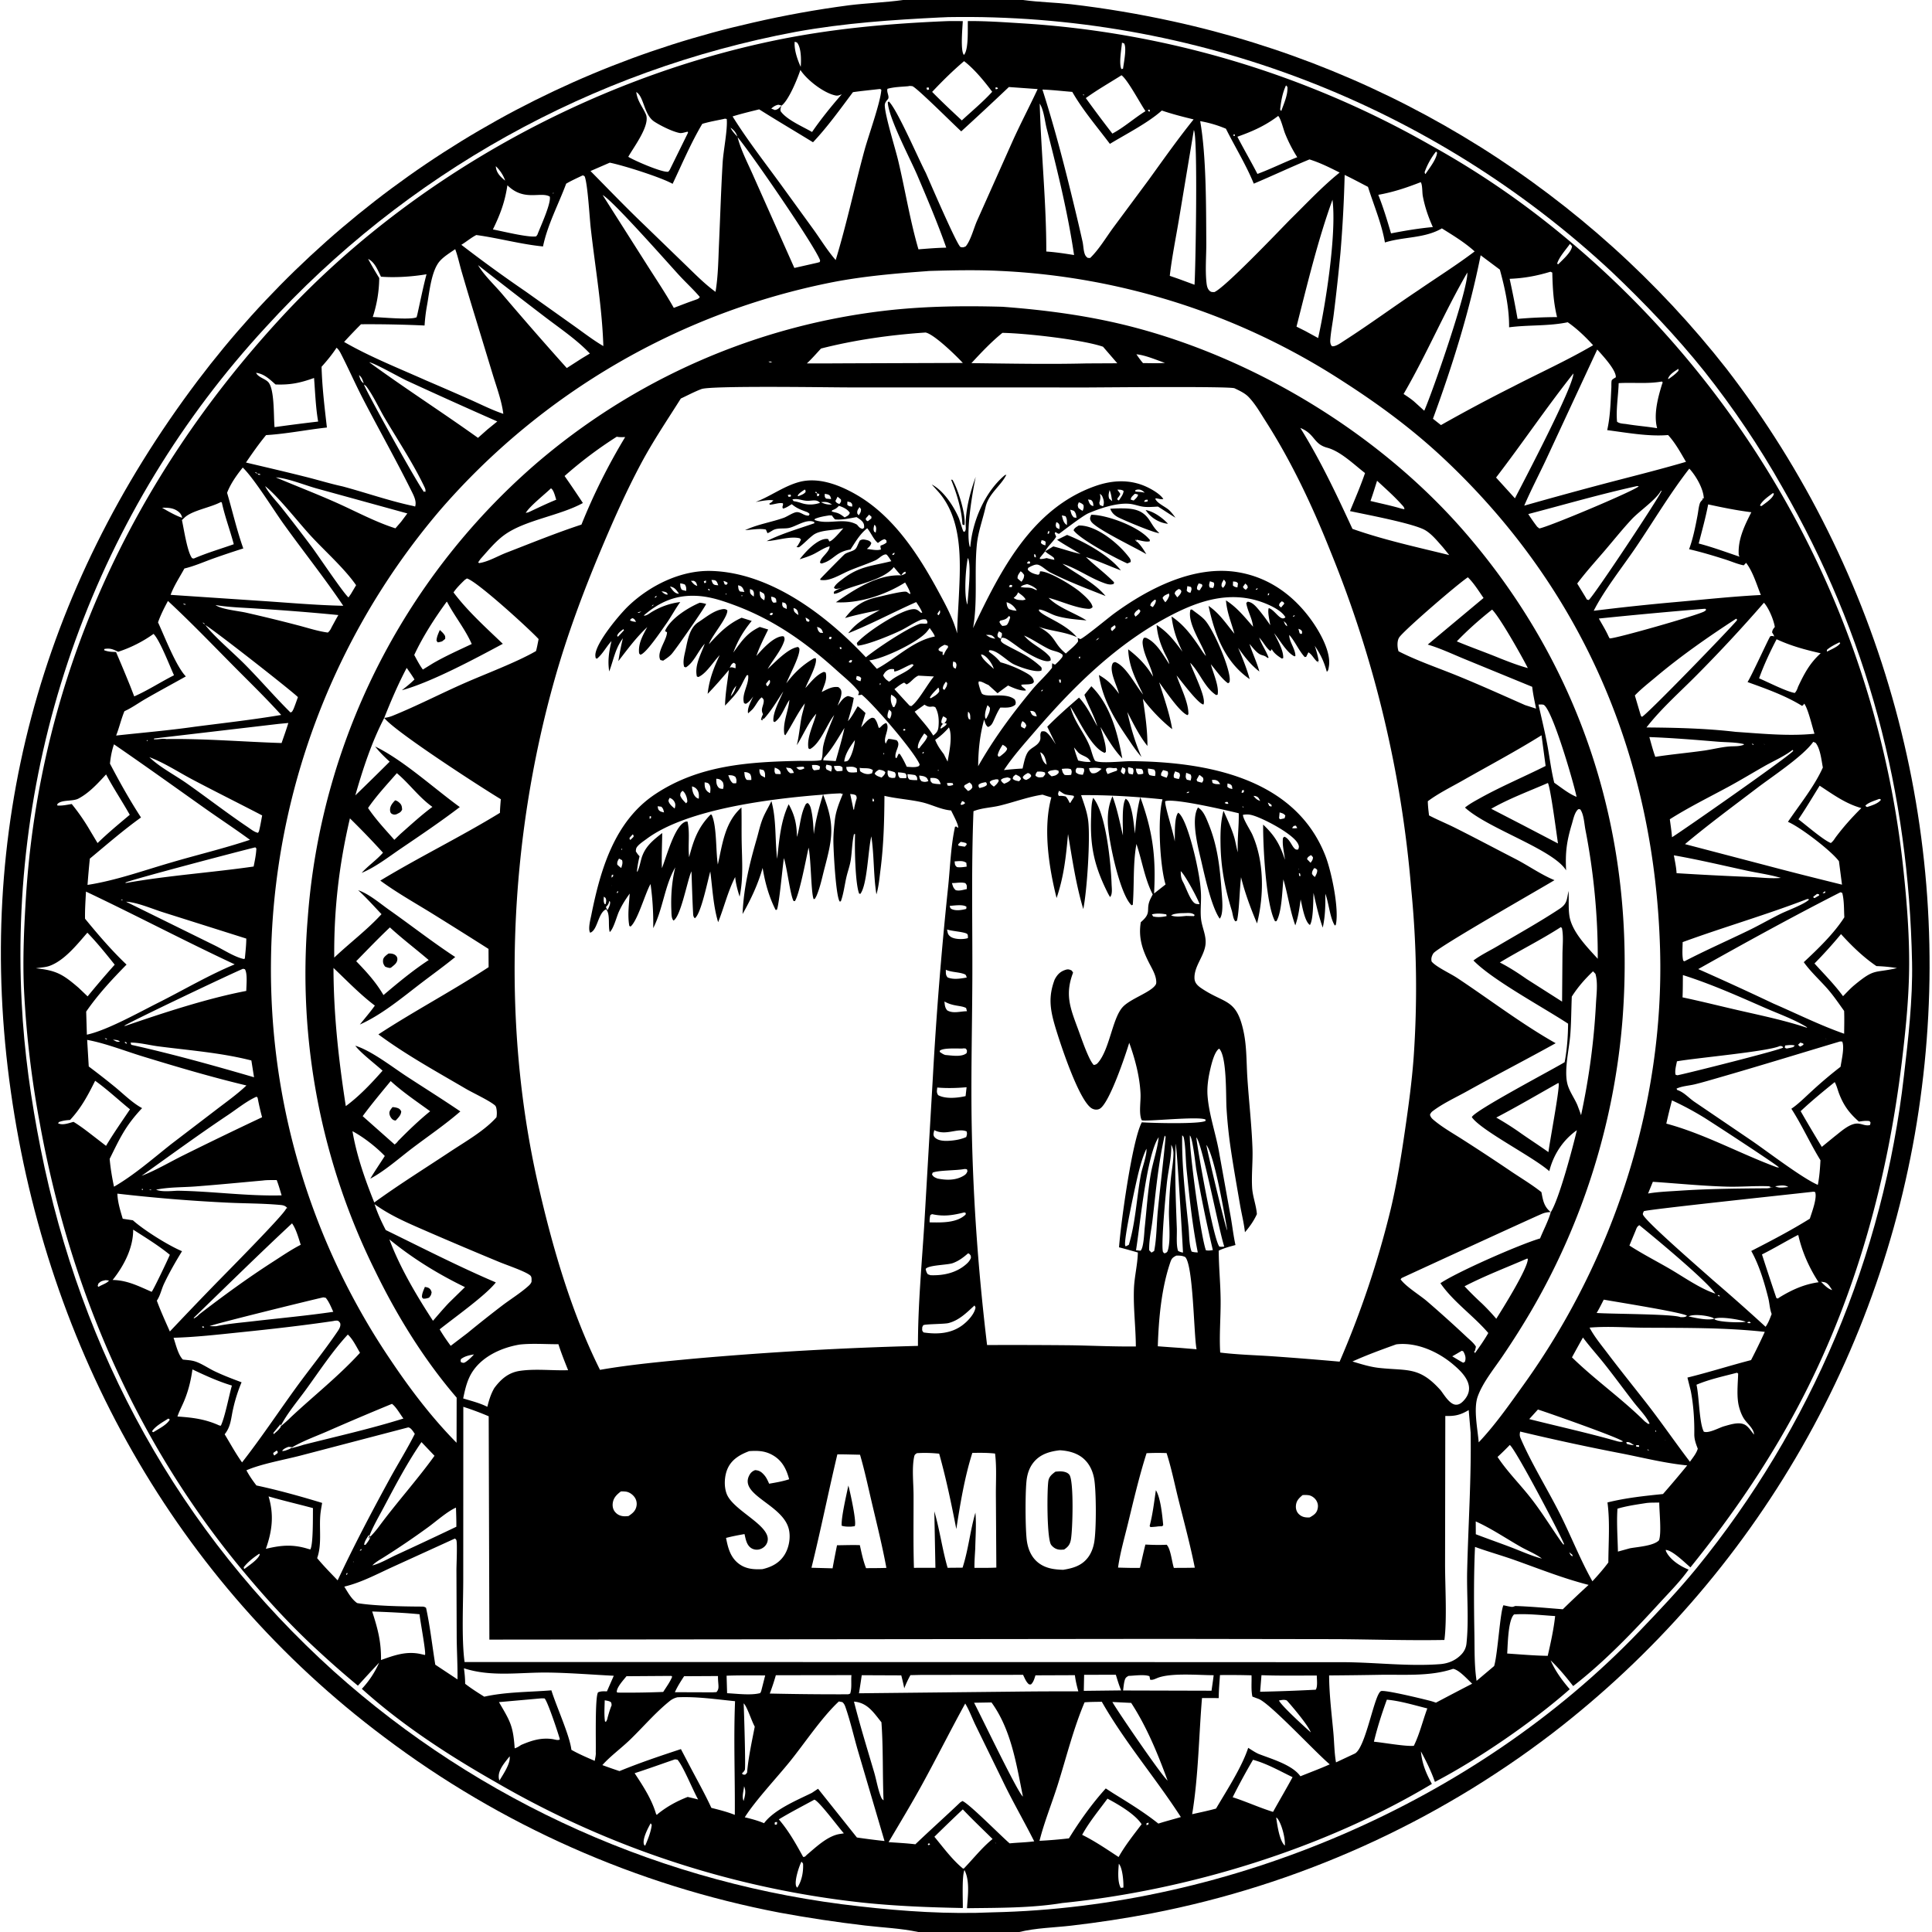 <svg xmlns="http://www.w3.org/2000/svg" viewBox="0 0 256 256"><path d="M119.67 0h15.896l.13.018c2.043.275 4.133.308 6.189.54q6.834.801 13.555 2.277 1.349.294 2.69.618 1.343.323 2.677.676 1.335.352 2.662.733t2.644.791 2.627.848 2.608.904q1.3.466 2.589.96 1.288.495 2.566 1.017t2.545 1.071 2.52 1.126 2.495 1.18 2.47 1.235q1.228.63 2.442 1.286 1.214.657 2.414 1.34t2.384 1.391 2.354 1.442 2.322 1.493 2.29 1.543 2.255 1.592 2.22 1.64q1.101.832 2.185 1.688 1.083.856 2.147 1.734 1.065.879 2.11 1.78 1.045.903 2.07 1.826 1.026.924 2.031 1.87t1.99 1.914q.984.967 1.948 1.956.964.988 1.906 1.997.941 1.01 1.861 2.038.92 1.03 1.818 2.078.897 1.049 1.772 2.117.874 1.068 1.726 2.154.965 1.253 1.899 2.529.935 1.275 1.837 2.573.903 1.298 1.774 2.618t1.71 2.66 1.643 2.702 1.578 2.741 1.51 2.779q.737 1.398 1.44 2.814.704 1.416 1.373 2.849.668 1.433 1.302 2.882.633 1.449 1.231 2.912.598 1.464 1.16 2.942t1.087 2.97 1.015 2.995.94 3.019q.453 1.515.868 3.04t.792 3.062.718 3.08.643 3.096.565 3.111q.264 1.56.49 3.124.224 1.565.412 3.135t.338 3.144q.15 1.575.26 3.152t.182 3.157.105 3.16q.032 1.582.028 3.163-.005 1.581-.048 3.161-.045 1.581-.127 3.16-.083 1.58-.205 3.156-.12 1.577-.28 3.15t-.358 3.142q-.195 1.57-.43 3.137t-.507 3.126-.586 3.112q-.312 1.552-.662 3.096-.347 1.544-.737 3.08-.388 1.535-.813 3.06-.428 1.525-.89 3.039-.464 1.514-.964 3.016-.501 1.502-1.039 2.991t-1.112 2.965-1.186 2.937q-.61 1.46-1.257 2.906-.647 1.445-1.33 2.874-.682 1.429-1.4 2.84-.717 1.412-1.469 2.805t-1.539 2.768q-.786 1.374-1.607 2.728-.82 1.355-1.673 2.689-.853 1.333-1.74 2.645-.886 1.313-1.804 2.602-.919 1.29-1.869 2.557t-1.931 2.51-1.993 2.46q-1.011 1.219-2.053 2.411-1.041 1.193-2.111 2.36t-2.17 2.307-2.226 2.251q-1.127 1.113-2.281 2.197t-2.335 2.139q-1.18 1.055-2.387 2.08t-2.438 2.022-2.487 1.96q-1.456 1.112-2.943 2.183T199.685 234t-3.064 2.01-3.12 1.92-3.175 1.83-3.226 1.738-3.275 1.644q-1.65.798-3.321 1.549t-3.364 1.452q-1.693.703-3.405 1.356t-3.442 1.257q-1.73.603-3.477 1.157t-3.508 1.057-3.538.955-3.564.852-3.587.75q-5.305 1.006-10.668 1.63c-2.243.26-4.712.305-6.884.843H121.66c-2.275-.493-4.725-.585-7.041-.86q-5.666-.667-11.276-1.697-1.776-.34-3.542-.73t-3.519-.83-3.493-.93-3.466-1.03-3.435-1.129-3.401-1.226-3.364-1.324q-1.674-.685-3.326-1.418t-3.284-1.513q-1.63-.78-3.239-1.607-1.608-.826-3.191-1.698-1.584-.872-3.142-1.79-1.558-.916-3.09-1.877-1.531-.962-3.034-1.966t-2.977-2.052-2.917-2.136c-27.7-20.74-44.641-51.408-49.483-85.514-4.89-34.444 3.862-66.506 24.747-94.22q.841-1.114 1.706-2.21.866-1.095 1.755-2.171.89-1.077 1.802-2.133t1.848-2.093 1.894-2.051 1.938-2.01q.98-.994 1.982-1.967 1.002-.972 2.025-1.922t2.066-1.878 2.107-1.832 2.147-1.785 2.185-1.738 2.223-1.69q1.121-.832 2.26-1.64t2.295-1.59 2.33-1.539 2.362-1.488 2.395-1.435 2.426-1.383 2.455-1.33q1.235-.65 2.484-1.274 1.25-.624 2.511-1.22 1.263-.596 2.538-1.165 1.275-.568 2.563-1.108 1.287-.54 2.586-1.052t2.609-.996 2.63-.937 2.65-.88 2.668-.821 2.686-.763 2.702-.703 2.717-.644q6.35-1.467 12.81-2.312C114.91.405 117.315.331 119.67 0m5.075 2.304c-6.526.324-12.874.749-19.318 1.92q-1.256.234-2.507.494t-2.497.546-2.484.597q-1.24.31-2.473.646t-2.459.696-2.444.746-2.429.795-2.412.844-2.394.892-2.376.94-2.357.99q-1.173.505-2.336 1.035t-2.315 1.083q-1.151.553-2.292 1.13t-2.269 1.175q-1.129.6-2.245 1.221t-2.22 1.266-2.193 1.311q-1.09.667-2.167 1.355-1.076.689-2.139 1.399t-2.11 1.441-2.08 1.484-2.05 1.525-2.02 1.567-1.986 1.607-1.954 1.647-1.92 1.686q-.952.852-1.886 1.724-.935.872-1.851 1.763t-1.815 1.799-1.778 1.836q-.88.926-1.74 1.87-1.037 1.122-2.045 2.27t-1.988 2.319-1.93 2.367q-.95 1.197-1.87 2.416t-1.808 2.461q-.89 1.242-1.747 2.505-.858 1.264-1.684 2.549t-1.62 2.59q-.794 1.304-1.555 2.628t-1.488 2.668-1.422 2.703q-.694 1.36-1.354 2.738t-1.285 2.772-1.215 2.802-1.145 2.831-1.075 2.86-1.002 2.885-.93 2.91-.858 2.931-.784 2.952-.71 2.971-.635 2.987-.561 3.003-.486 3.016-.41 3.026-.335 3.037-.26 3.043q-.11 1.523-.182 3.049-.073 1.525-.107 3.052-.035 1.528-.03 3.055.003 1.527.045 3.054t.121 3.052c.327 6.559 1.234 12.93 2.512 19.368 5.36 26.986 18.381 50.781 38.848 69.254q.903.81 1.821 1.601.919.792 1.852 1.566.934.774 1.882 1.529.948.756 1.911 1.492.963.737 1.94 1.456.977.718 1.968 1.416.991.7 1.995 1.379 1.005.68 2.022 1.34t2.047 1.3 2.072 1.26 2.096 1.22q1.053.599 2.119 1.178 1.065.579 2.141 1.137 1.077.559 2.164 1.096t2.184 1.053 2.205 1.01q1.107.495 2.223.968 1.117.473 2.242.924t2.26.881q1.133.43 2.276.837t2.291.792q1.15.385 2.308.747 1.156.363 2.32.703 1.165.34 2.335.657t2.346.612 2.358.566 2.369.52q1.187.25 2.378.475t2.387.427q1.195.203 2.395.382 1.199.178 2.401.335 1.203.155 2.408.288c5.791.66 11.736 1.053 17.565.788 31.425-.67 63.94-14.529 85.728-37.262 2.593-2.707 5.184-5.435 7.557-8.339q.708-.87 1.401-1.751.693-.882 1.37-1.777t1.338-1.8q.66-.906 1.305-1.824t1.273-1.847q.628-.93 1.24-1.87t1.206-1.891 1.173-1.912q.578-.962 1.138-1.933t1.103-1.953 1.07-1.972q.525-.992 1.032-1.992.508-1 .998-2.009t.962-2.026.925-2.044q.454-1.025.89-2.059.435-1.034.852-2.075t.815-2.09.778-2.104.74-2.118q.36-1.061.702-2.13t.665-2.143.625-2.154.588-2.165.549-2.174.51-2.185.472-2.193q.225-1.099.43-2.201.208-1.103.393-2.209.187-1.106.355-2.215.167-1.11.312-2.221.148-1.112.275-2.226c.567-4.834 1.17-10.098 1.075-14.975-.45-22.632-5.884-43.39-17.22-63.045q-2.27-4.02-4.848-7.85t-5.446-7.447c-3.736-4.673-7.946-9.07-12.277-13.189q-1.103-1.029-2.23-2.03-1.127-1.003-2.279-1.978-1.15-.974-2.325-1.922-1.174-.946-2.37-1.865-1.197-.918-2.416-1.808-1.218-.889-2.457-1.75-1.24-.859-2.499-1.689t-2.538-1.63-2.577-1.568-2.614-1.505q-1.316-.738-2.65-1.443t-2.683-1.379-2.715-1.313q-1.365-.641-2.746-1.249-1.38-.607-2.775-1.182-1.395-.574-2.803-1.115-1.409-.54-2.83-1.047-1.42-.507-2.853-.98-1.432-.472-2.875-.91t-2.897-.841q-1.454-.404-2.917-.772t-2.934-.701q-1.47-.333-2.95-.63-1.478-.298-2.963-.56t-2.977-.489q-1.492-.226-2.988-.417t-2.997-.345-3.004-.273-3.01-.2-3.014-.129-3.016-.056-3.016.016q-.453.013-.906.041"/><path d="M47.425 223.361q-2.725-2.258-5.32-4.665c-3.671-3.37-6.962-6.984-10.136-10.817-14.083-17.005-22.784-37.41-26.699-59.068q-.839-4.467-1.366-8.982t-.74-9.054c-.156-3.894.022-7.812.261-11.698 1.8-29.299 13.967-55.443 33.779-76.944C54.13 23.762 78.036 10.51 102.449 5.403c7.567-1.582 15.185-2.278 22.894-2.596.74-.032 1.492-.008 2.233-.01-.034.808-.345 3.93.148 4.483.648-.696.482-3.481.523-4.488 2.398-.019 4.816.154 7.208.302q1.78.11 3.554.27 1.776.161 3.546.373 1.77.211 3.532.473t3.518.574q1.755.313 3.5.675t3.48.774q1.733.412 3.455.873 1.722.46 3.43.971 1.707.51 3.4 1.069t3.368 1.165 3.334 1.262 3.296 1.356q1.639.701 3.257 1.449 1.617.748 3.213 1.542t3.168 1.633q1.573.84 3.12 1.723 4.05 2.243 7.902 4.809t7.483 5.438q1.233.974 2.44 1.979 1.209 1.005 2.392 2.04 1.182 1.034 2.339 2.098 1.156 1.064 2.286 2.156 1.129 1.093 2.231 2.213t2.176 2.267 2.119 2.321q1.044 1.174 2.06 2.373 1.015 1.2 2 2.424t1.94 2.472q.953 1.249 1.876 2.52.923 1.273 1.814 2.567.89 1.294 1.749 2.61.858 1.317 1.684 2.654.825 1.337 1.616 2.695t1.55 2.734 1.48 2.772 1.411 2.808 1.34 2.842q.653 1.43 1.27 2.874.617 1.446 1.198 2.906.58 1.46 1.124 2.934t1.051 2.962.977 2.986.902 3.01q.433 1.511.827 3.032t.751 3.052q.356 1.53.676 3.069.317 1.539.597 3.085t.52 3.1q.243 1.552.445 3.11.203 1.559.365 3.121c.47 4.373.82 8.96.748 13.355-.067 4.036-.485 8.068-.968 12.073-1.855 15.328-5.93 30.382-12.982 44.17-4.186 8.185-9.257 15.638-15.025 22.781-.667-.56-2.386-2.282-3.275-2.316.025.123.026.163.093.29.56 1.061 1.852 1.89 2.943 2.317-1.086 1.538-2.481 2.933-3.753 4.321-3.585 3.913-7.344 7.856-11.544 11.115-.934-1.195-1.892-2.362-2.991-3.41.635 1.445 1.516 2.637 2.537 3.828-4.88 4.303-12.103 9.272-17.867 12.281-.491-1.411-1.142-2.734-1.856-4.045.165 1.654.66 2.857 1.455 4.31-14.336 8.599-32.36 14.108-48.975 15.782-4.07.675-8.502.633-12.624.688.1-1.565.405-3.622-.338-5.059-.353.812-.2 3.952-.215 5.034-4.493-.087-8.948-.255-13.418-.732q-1.598-.175-3.19-.39-1.593-.218-3.179-.476-1.586-.257-3.165-.557-1.58-.3-3.15-.64t-3.132-.72q-1.56-.382-3.112-.804-1.55-.422-3.09-.884-1.538-.462-3.065-.965t-3.04-1.044q-1.513-.542-3.01-1.123-1.499-.582-2.981-1.202-1.483-.62-2.949-1.279t-2.914-1.355-2.877-1.432q-1.43-.734-2.84-1.506t-2.799-1.58c-6.212-3.535-12.404-7.555-17.722-12.354q.357-.382.68-.792t.611-.846.538-.895.46-.937q-1.419 1.512-2.81 3.05m54.767-208.976.476.194c.452-.07.559-.264.883-.575-.098.27-.174.44-.118.728.792 1.146 2.948 2.05 4.166 2.76 1.181-1.713 2.567-3.43 3.937-4.995-.273.105-.505.217-.798.16-1.576-.305-3.83-2.066-4.684-3.388-.386 1.175-1.553 4.04-2.503 4.735-.132-.068-.282-.09-.426-.124-.407.09-.614.24-.933.505m-5.395 2.538c.231.47.546.807.908 1.18l.032.085c.435 1.733 1.394 3.53 2.11 5.176l5.408 12.143 3.023-.685.337-.093.056-.208c-.625-1.838-9.36-14.52-10.934-16.333l-.032-.086c-.197-.552-.427-.85-.908-1.179m-31.1 5.1c.004.054.005.109.013.163.106.779.646 1.28 1.225 1.75l.084.088.075.1-.075-.1-.084-.087c-.237-.717-.698-1.393-1.239-1.914m-2.673 12.728.057.183.228.095.036.1c.752 1.299 2.118 2.576 3.1 3.723q4.26 5.018 8.656 9.918l1.97-1.268 1.09-.657c-1.733-1.841-4.035-3.376-6.04-4.916q-4.413-3.367-8.776-6.8l-.036-.1-.227-.095zM33.782 62.57c.082.133.2.13.343.18l.114.153.258.014-.045-.108-.327-.059c-.115-.15-.167-.13-.343-.18m2.094.335.06.13.188.059-.189-.059zm-1.1 1.105.06.167.225.102.071.135c.45.943 1.458 1.94 2.118 2.78q2.07 2.604 4.06 5.27c.86 1.151 4.222 6.181 4.87 6.697l.322-.463.684-1.155c-1.59-2.283-4.148-4.519-6.059-6.603-1.61-1.757-4.302-5.197-5.995-6.526l-.071-.135-.226-.102zm88.68.185.102.055c1.511.827 2.83 2.856 3.496 4.402.096.224.512 1.707.627 1.794.049.037.12-.019.18-.028.139-.251.11-.412.102-.69-.058-2.088.603-4.58 1.323-6.537-.444 2.109-1.328 7.3-.79 9.25l.073.025c.286-3.372 1.867-7.162 4.473-9.417.143-.124.102-.087.304-.144-.671 1.418-2.354 2.507-2.75 4.266-.373 1.66-.988 3.285-1.158 4.984-.365 3.653.143 7.46-.504 11.075 3.601-7.562 7.744-15.842 16.196-18.824 2.257-.797 4.613-.92 6.82.113.693.323 1.792.952 2.198 1.605-.278.056-.505-.014-.777-.063-.186-.033-.11-.031-.29.003.179.602 1.347 1.081 1.827 1.526.318.294.588.663.849 1.007-.791-.467-1.54-.986-2.32-1.47-.679.03-1.415.11-2.087-.005-.534-.092-1.053-.29-1.593-.352-1.713-.197-4.001.584-5.54 1.242-.803.342-3.847 2.71-3.874 2.712-.166.01-.355-.14-.485-.231l-.101.173.191.45c-.419.715-1.06 1.176-1.455 1.934l-.718.883.03.14c.318.005.568-.05.874-.124.342.084.683.179 1.03.231-.051-.299-.069-.287-.314-.465-.32-.234-.619-.37-.902-.665l1.07-.647c1.2.299 2.414.745 3.614 1l.072.075-.072-.075c-1.03-.614-2.113-1.202-3.103-1.876l1.317-.647c2.34.919 5.578 2.709 7.131 4.697-1.549-.569-3.052-1.278-4.63-1.764l-.19-.1-.076-.061.076.061.19.1c1.203 1.163 2.551 2.136 3.727 3.343l-.04.206c-.472.21-1.016-.006-1.473-.178-1.819-.685-3.489-1.9-5.327-2.483l-.206-.12-.072-.053.072.053.206.12c1.87 1.398 4.21 2.456 5.712 4.272-2.447-.965-4.953-1.918-7.302-3.106-.525-.266-.981-.758-1.5-.987-.36-.159-.673-.016-1.01.13-.155.066-.3.157-.445.242l-.051.228c.33.417.874.588 1.381.681l.166-.1.082-.353c1.156-.075 4.44 1.97 5.374 2.783.504.44 1.51 1.295 1.585 1.963-.232.216-.356.235-.676.21-1.586-.118-3.564-1.031-5.152-1.449l-.067-.067.067.067c1.308 1.331 3.442 1.99 5.024 2.993-1.351-.124-2.699-.213-4.006-.603-.735-.219-1.542-.774-2.271-.85l-.031.162c.67.846 3.4 1.613 5.028 3.51-1.654-.74-3.374-.782-5.044-1.368 2.337 1.24 1.877 2.153 3.587 3.537.522-.51 1.226-1.008 1.619-1.608-.009-.169-.01-.303-.064-.464l.364.16c.418-.093 3.757-2.86 4.434-3.356 4.536-3.322 10.58-6.457 16.392-5.517 4.108.665 7.379 3.02 9.78 6.35 1.09 1.512 2.687 4.26 2.319 6.212-.048.255-.05.484-.266.637-.37-1.343-.814-2.284-1.596-3.436.224.675.407 1.312.527 2.016l-.225.077.227.102-.04.032c-.556-.358-.787-1.043-1.332-1.365l-.296.598-.197.026c-.798-.89-1.254-2.032-2.037-2.927-.061.83.801 1.828.808 2.777l-.114.063c-1.055-.496-1.942-2.168-2.706-3.067l-.084-.15-.094-.13.094.13.084.15c.44.91 1.262 2.268 1.203 3.299l-.177.061c-.509-.321-1.063-.707-1.342-1.254l-.114-.261.114.261c-.04.096-.112.183-.171.268-.571-.433-.885-1.106-1.355-1.64l-.14-.157-.06-.047-.089-.232-.243-.27-.053-.183.053.184.243.27.09.231.06.047.084.225c.327.843.859 1.583 1.165 2.44l-.123.04-.204-.15c-.256-.184-.485-.185-.753-.305-.531-.237-1.067-.979-1.456-1.412l-.08-.097-.101-.2.101.2.08.097c.401 1.237.967 2.396 1.313 3.662-1.187-.93-1.943-1.93-2.81-3.144.581 1.379 1.125 2.7 1.525 4.148-3.287-2.269-4.653-5.94-5.446-9.702 1.489 1.033 2.297 2.326 3.423 3.69l.05.12-.05-.12c-.426-1.555-.978-2.768-1.12-4.42 1.435.896 2.495 2.227 3.594 3.491l.056.078-.056-.078-.034-.236c-.155-1-.716-1.903-.869-2.92l.186-.16c.643.053 1.138.672 1.53 1.14a25 25 0 0 1 1.464 1.974c-.075-.557-.39-1.784-.2-2.264.737.177 1.485 1.651 2.07 1.31l.141-.081c-.486-.98-2.364-1.782-3.374-2.114-4.077-1.343-7.963-.137-11.648 1.761-7.181 3.7-12.987 9.416-18.193 15.484-1.42 1.655-2.884 3.275-4.085 5.099q1.231-.138 2.469-.203c.166-.674.327-1.674.74-2.234.416-.566 1.2-.732 1.538-1.424.219-.444-.078-.847.236-1.259.34-.039.473-.045.74.192.446.395.81 1.024 1.15 1.517l-1.132-2.334c1.347-1.366 2.755-2.604 4.207-3.858 1.016 1.064 1.71 2.533 2.427 3.812-.42-1.458-1.218-2.753-1.71-4.184l.918-1.134c2.526 2.476 3.478 6.198 4.098 9.567-1.177-1.229-2.015-2.718-2.886-4.168.25.982.768 2.291.713 3.3l-.153.133c-1.81-.665-3.49-4.542-4.554-6.123.5 2.049 1.919 3.498 2.64 5.44.117.314.46 1.635.667 1.748.682.37 3.734.026 4.671.032 9.919.07 21.768 2.15 25.818 12.546.796 2.041 1.85 7.057 1.376 9.138l-.124.099c-.651-.982-.797-2.997-1.264-4.217.015 1.558-.004 2.957-.34 4.488-.532-1.497-.88-3.047-1.222-4.596-.056.952-.002 3.506-.478 4.248-.702-.438-1.035-2.574-1.231-3.385-.16 1.171-.302 2.319-.707 3.436-.715-1.97-.982-4.083-1.577-6.091-.162 1.503-.199 4.311-.92 5.536l-.184.015c-1.22-2.19-1.604-10.058-1.58-12.813 1.55 1.464 2.243 2.66 2.887 4.663-.083-.908-.4-2.033-.248-2.918l.178-.14c.931.363 1.114 1.987 1.841 1.674.098-.318.122-.392-.028-.713-.62-1.33-4.723-3.473-6.155-3.831-.406-.102-.741-.096-1.15-.028-.014.53.993 2.05 1.247 2.627 1.575 3.573 1.559 8.004.621 11.763-.812-1.908-1.632-4.106-2.119-6.121-.192 1.481-.245 4.685-.552 5.773l-.2.07c-.298-.287-.351-1.011-.476-1.419-.9-2.947-1.432-5.634-1.49-8.729-.029-1.536-.002-3.013.393-4.505.492 1.13 1.039 2.255 1.398 3.437.207.681.293 1.39.497 2.071-.079-1.74.16-3.446.125-5.176-1.556-.376-8.546-2.018-9.739-1.598-.134.475 1.137 4.305 1.257 5.343.045-.871-.088-3.189.461-3.82 1.034.67 2.141 5.323 2.407 6.586.294 1.392.577 2.895.613 4.32.027 1.028-.101 2.092-.001 3.112.12 1.23.784 2.323.577 3.596-.243 1.489-1.449 2.724-1.442 4.254.002.483.198.81.554 1.121q.142.123.297.229c3.176 2.175 4.727 1.31 5.674 5.87.407 1.958.355 3.985.481 5.974.201 3.145.573 6.282.681 9.433.06 1.715-.143 3.445-.05 5.152.065 1.204.542 2.337.634 3.544-.401.89-.948 1.66-1.582 2.4-.137-1.249-.445-2.43-.656-3.662-.466-2.726-.967-5.51-1.347-8.247q-.301-2.262-.44-4.54c-.097-1.587.07-6.848-.976-7.879-.613.38-1.002 1.99-1.162 2.672-.27 1.152-.46 2.36-.376 3.545.175 2.424 1.043 4.893 1.488 7.279l1.587 8.813c.216 1.234.356 2.493.626 3.715-.761.208-1.506.397-2.219.744.01 2.207.239 4.405.254 6.611.015 2.289-.198 4.609-.056 6.892 2.226.277 4.495.336 6.733.482q4.547.316 9.088.723 2.128-4.92 3.83-10.003t2.965-10.293c.804-3.413 1.359-6.865 1.865-10.333.47-3.226.915-6.47 1.153-9.723q.387-5.584.304-11.181t-.636-11.168q-.237-2.869-.583-5.727t-.8-5.701-1.018-5.667-1.232-5.624-1.445-5.572-1.657-5.514-1.866-5.446-2.072-5.371c-2.387-5.996-5.147-11.884-8.629-17.327-.689-1.078-1.365-2.273-2.258-3.191-.483-.497-1.222-.835-1.843-1.134-.587-.282-17.446-.114-19.426-.109l-31.825-.007c-2.63-.003-18.119-.254-19.382.218-.93.347-1.834.837-2.737 1.255-1.796 2.851-3.668 5.614-5.259 8.592-1.968 3.684-3.67 7.521-5.29 11.369-2.366 5.618-4.526 11.418-6.182 17.287-6.004 21.276-7.118 45.13-2.213 66.733 1.895 8.347 4.401 17.042 8.233 24.725 4.062-.708 8.233-1.083 12.34-1.474q14.868-1.318 29.79-1.7c0-5.356.497-10.706.838-16.05l1.14-19.582q.69-12.498 1.997-24.946c.295-2.73.354-5.521.938-8.211l.158-.032.253.186c.094-.407-.725-1.85-.925-2.311-1.399-.12-2.596-.808-3.949-1.107-1.612-.356-3.28-.452-4.888-.83-.021 3.34-.105 6.528-.53 9.846-.136 1.062-.227 2.183-.534 3.21-.406-2.546-.29-5.152-.674-7.686-.436 1.74-.53 6.446-1.462 7.624l-.158-.05c-.533-1.382-.607-6.28-.532-7.888l-.13.044v-.117c-.27 1.146-.27 2.324-.44 3.485-.111.763-.397 1.514-.573 2.267-.248 1.06-.374 2.224-.746 3.242l-.147.025c-.52-.651-.844-6.85-.84-8.117.003-.888.091-1.782.19-2.663.142-1.26.59-2.32 1.064-3.483l-.131-.057.023.15-.135-.166c-.796.031-1.58.07-2.37.166 1.563 4.033 1.255 5.694.196 9.72-.312 1.188-.56 2.457-1.03 3.593a4 4 0 0 1-.264.496l-.156.046c-.358-.79-.337-5.225-.676-6.824-.31 1.373-1.207 6.16-1.807 7.077l-.171.006c-.447-.725-.854-4.341-1.292-5.696-.176 1.074-.639 6.374-.942 6.852l-.158.008c-.895-1.78-1.395-3.603-1.718-5.563-.598 2.135-1.56 4.186-2.659 6.11.146-3.487.901-6.583 1.862-9.912.263-.91.454-1.842.804-2.725.32-.809.794-1.543 1.155-2.332.684 2.489.452 5.103.762 7.651.275-2.43.457-4.995 1.528-7.227.823 1.48 1.062 2.654 1.095 4.332l.046-.157c.394-1.377.442-2.975 1.15-4.23l.214-.115c.371.25.455.8.537 1.21.19.954.225 1.95.289 2.92.223-1.815.682-3.494 1.217-5.234-6.699.516-17.995 1.86-23.375 5.868-.4.298-.919.63-1.234 1.017-.175.215-.167.353-.194.617a2.8 2.8 0 0 0 .496.66c-.164.678-.281 1.33-.353 2.025l.075.01c.253-.547.35-1.109.512-1.685.452-1.612 1.524-2.45 2.766-3.425-.014 1.545-.096 3.114-.039 4.656.574-1.402 1.663-5.593 3.087-6.143.116-.045.193-.035.307-.034.347 1.576.028 3.123.212 4.723.584-2.268 1.172-3.938 2.84-5.648l.145.017c.704 1.525.531 4.8.818 6.597.623-2.756.92-5.575 3.129-7.556.039 1.523.003 3.045.031 4.567.046 2.477.238 4.802-.273 7.249-.274-.868-.5-1.687-.59-2.597-.994 1.964-1.447 3.971-2.256 5.981-.643-2.103-.757-4.527-1.04-6.715-.339 1.158-1.221 5.634-2.048 6.193-.242-.21-.22-.493-.237-.802-.096-1.793-.146-3.618-.209-5.415l-.062.145c-.51 1.22-1.362 5.825-2.314 6.382-.294-.272-.269-.9-.287-1.3-.084-1.927.054-3.874.516-5.747-1.418 2.426-1.627 5.518-2.92 8.046a37.4 37.4 0 0 0-.356-5.843l-.085.156c-.668 1.252-1.654 4.735-2.566 5.484l-.16-.093c-.255-1.368-.04-2.896.053-4.28-.564.774-1.054 1.549-1.447 2.426-.293.656-.707 2.269-1.199 2.67-.249-.817.101-2.431-.494-3.007-1.07.464-1.105 2.775-2.1 3.097-.314-.47.038-1.776.145-2.308 1.206-6.022 3.067-12.465 8.481-16.056 5.813-3.857 12.376-4.268 19.118-4.406.393-.008 2.73.067 2.905-.145.01-.013.073-.27.081-.31.096-.494.047-1.006.152-1.505.292-1.395.932-2.785 1.455-4.109l-.086.11c-.913 1.206-1.79 3.716-3.14 4.404l-.189-.105c-.252-1.457.7-3.19 1.035-4.587l.067-.072-.067.072c-1.032 1.107-1.744 2.879-2.579 4.169.285-1.135.382-2.303.58-3.455.12-.704.356-1.382.49-2.086l.07-.075-.07.075c-.968 1.274-1.706 2.874-2.59 4.228l-.129-.126c-.239-1.473.472-2.917.65-4.375l.023-.19c-.627.893-1.037 2.316-1.945 2.936l-.175-.081c-.127-1.156.872-2.902 1.307-3.976-.832 1.257-1.534 2.485-2.549 3.615l-.34-.018.251.102-.168.123-.151-.087c.042-.186.1-.345.177-.518l.094-.206c-.348-.644.02-.996.09-1.629.036-.321-.058-.386-.26-.596-.489.315-.832 1.228-1.328 1.682q-.236.221-.48.432c-.157-.642.406-1.655.682-2.227l.094-.234.096-.18-.096.18-.094.234c-.297.376-.55.756-.99.973l-.225-.085c-.38-1.19.703-2.536.541-3.716-.242.017-.15-.038-.28.17-.32.516-.546 1.086-.865 1.604-.51.83-1.253 1.551-1.916 2.262.027-1.598.318-3.14.509-4.722-.915 1.09-1.827 2.14-2.817 3.162.209-1.895.791-3.413 1.596-5.126-.787.802-1.689 2.301-2.658 2.814-.215.114-.122.094-.364.013-.332-1.486.558-2.974 1.043-4.335-.87.931-1.415 2.454-2.494 3.124l-.226-.061c-.24-.682.053-1.661.198-2.351.255-1.218.523-2.826 1.648-3.553.948-.614 2.02-1.53 3.154-1.73.305-.054.455-.047.708.126.115.875-1.972 3.293-2.386 4.382l-.044.121-.064.114.064-.114c1.296-1.446 2.537-2.7 4.33-3.508l1.335.422c-1.084 1.322-1.84 2.587-2.438 4.191 1.08-1.48 1.77-2.582 3.508-3.392l1.113.338c-.556 1.142-1.159 2.308-1.565 3.513l-.068.073.068-.073c.748-.865 2.124-2.412 3.307-2.606.165-.026.186-.013.329.01.15.296.11.444.001.746-.444 1.228-1.484 2.422-2.144 3.566.997-.892 2.702-2.757 4.042-2.916.14.167.177.145.169.383-.037 1.04-1.32 3.371-1.736 4.436 1.044-1.388 2.159-2.45 3.665-3.317l.24-.009c.238.853-1.048 3.034-1.376 3.946.699-.76 1.462-1.77 2.456-2.14l.228.087c.244.906-.226 1.742-.52 2.585.701-.351 1.4-.78 2.212-.648.25.205.382.33.398.674.026.563-.319 1.264-.508 1.79.396-.502.727-1.1 1.368-1.284.268.064.514.14.772.24-.16 1.083-.48 2.037-.774 3.083l-.072.072.072-.072c.504-.514.913-1.354 1.3-1.97.372.269.697.585 1.031.9l-.58 1.887c.352-.366.787-.933 1.23-1.173.242-.132.292-.096.538-.016.28.344.379.656.507 1.079l.05.168.142.009c.264-.252.502-.548.87-.63.555.732-.522 2.012-.068 2.736.097-.237.183-.431.34-.635.38.026.722.089 1.092.178.669.609-.344 1.47-.13 2.343l.137.005.253-.544.162.007c.371.55.647 1.106.926 1.707.46.017 1.043.11 1.477-.043.188-.067.14-.066.233-.257-.678-1.69-6.232-8.127-7.695-9.266-.2.066-.252.07-.475.053l.121-.253c-.02-.252-.064-.252-.228-.445-.788-.928-1.804-1.74-2.707-2.557-4.137-3.738-8.36-6.732-13.62-8.673-1.514-.56-3.062-1.075-4.683-1.192-2.91-.21-5.096.716-7.277 2.584.31.105.799-.312 1.088-.483 1.171-.691 2.403-1.137 3.753-1.296-.701.964-1.252 2.036-1.949 3.005-.499.694-2.603 3.853-3.341 3.973l-.162-.177c-.15-1.291.49-2.39 1.08-3.483-1.46 1.358-2.616 2.936-3.832 4.509.162-1.024.353-2.025.602-3.03-1.027 1.39-1.223 2.827-1.811 4.399-.227-1.425-.028-2.632.302-4.025l.066-.07-.066.07c-.686.73-1.162 1.71-1.93 2.335l-.163-.077c-.027-.147-.054-.288-.047-.438.08-1.626 3.22-5.375 4.41-6.503 2.871-2.724 6.95-4.73 10.97-4.611 7.867.233 15.28 5.907 20.465 11.441 1.559-1.243 5.298-3.743 7.078-4.407.376-.14.693.036 1.071-.098.004-.281-.002-.28-.177-.501a1.3 1.3 0 0 0-.806.096c-.837.346-1.617.893-2.429 1.301-1.184.595-4.619 2.019-5.838 2.066l-.1-.341c1.136-1.365 5.684-4.341 7.423-4.489.45-.038.63.101.962.374.151.124.05.08.287.099-.192-.515-.507-.956-.804-1.414-3.027 1.337-5.926 2.899-9.01 4.133 1.157-1.526 2.573-2.178 4.193-3.091-1.544.327-3.096.63-4.61 1.075 1.147-1.535 2.405-2.366 4.283-2.771.697-.15 3.278-.819 3.818-.718.113.021.384.246.495.317l.06-.096c-.154-.523-.432-.973-.698-1.445-2.6 1.637-6.082 2.806-9.172 2.621 2.477-1.703 5.517-3.712 8.651-3.562.235-.072.406-.137.608-.278l-.046-.212c-.317.083-.366.242-.561.49-.354-.319-.665-.745-.984-1.104-.111.15-.105.151-.261.304-1.41 1.383-4.267 1.946-6.091 2.638-.471.179-1.083.603-1.576.602l-.018-.243c.383-.367.993-.488 1.49-.648-.288.084-.577.175-.876.21-.29.036-.349.087-.592-.099.018-.043.03-.09.053-.131.216-.4.725-.759 1.087-1.037 2.236-1.717 3.865-1.716 6.462-2.374-.14-.214-.275-.447-.434-.646-.124-.155-.187-.288-.395-.243-.458.098-.856.585-1.3.783-1.098.492-2.277.87-3.392 1.34-.898.378-1.768.921-2.71 1.175-.407.11-.758.13-1.173.075l-.018-.12c.15-.2 3.144-3.229 3.252-3.301.265-.177.61-.274.905-.389.455-.175.586-.303.773-.735.097-.225.202-.445.306-.667.313-.186.485-.17.842-.092.333.074.501.13.692.414-.125.405-.282.5-.587.786.537.053 1.386.259 1.875.057-.074-.207-.079-.264-.07-.498.313-.113.56-.196.81-.428l-.03-.262-.207-.163c-.344.04-.64.308-.918.5-.582-.46-.915-1.362-1.419-1.95-.997.8-1.519 1.77-2.215 2.817-1.975.316-2.195 1.372-3.664 1.81-.238.072-.135.068-.377-.053.066-.767 1.27-1.375 1.275-2.182-.74.184-1.482.733-2.179 1.067-.57.273-1.188.463-1.79.653.602-.757 1.317-1.554 2.109-2.113.458-.323 1.082-.672 1.66-.566l.164.32c.449-.053 1.52-1.388 1.861-1.758-1.173.305-3.054.192-3.992.9-.635.478-1.164 1.082-1.804 1.56l-.088.065h.016c-.297-.02-.194.043-.347-.113l.124-.041c.174-.286.35-.561.47-.876l-.162-.16c-1.261-.316-3.046.311-4.382.378 2.022-1.016 4.213-1.632 6.338-2.376l-.06-.173c-1.064-.445-2.43.668-3.435.823-.57.087-1.262-.012-1.798.183-.336.121-.591.373-.937.49q-.103-.242-.213-.483c-.81-.177-1.92.035-2.759.079l.115-.052.192-.081c1.552-.674 3.233-.936 4.823-1.502.482-.171 1.288-.752 1.76-.752.555 0 .97.525 1.56.455l.102-.21a1 1 0 0 0-.387-.273c-.696-.256-1.232-.442-1.826-.905l-.15-.12c-.362.216-.745.496-1.158.584-.192-.285.069-.366-.017-.702-.565-.119-1.155.176-1.74.18l-.061-.124.478-.332-.119-.044.225-.058c-.586-.148-1.758.106-2.391.204 1.954-.748 3.672-2.056 5.69-2.627 2.573-.728 5.367.352 7.593 1.625 4.93 2.819 8.234 7.892 10.876 12.758.992 1.829 1.996 3.643 2.538 5.664.028-1.644.151-3.283.23-4.924.22-4.65.54-10.32-2.876-14.023zm-15.41.978-.011.115.218.088.022.38.225-.042.07-.258-.317-.08-.062-.185zM24.033 79.887l.218.113c.115.117.18.106.335.143l-.028-.113-.307-.03zm145.995 2.364.072.054c.134.322.15.482.447.675.002-.016.008-.032.005-.048-.06-.338-.202-.404-.452-.627zm-143.172.225c.039.117.177.194.27.274l.093.09c1.267 1.611 3.642 3.603 5.174 5.143 2.081 2.092 4 4.35 6.097 6.422.257-.066.268-.224.4-.444.211-.524.397-1.057.586-1.59-.944-.93-11.47-9.167-12.257-9.532l-.093-.089c-.09-.216-.016-.112-.27-.274m108.77 1.672.071.062c.882 1.093 2.242 1.604 3.194 2.583.235.241.344.377.33.713-.132.067-.14.082-.31.102-.922.11-3.14-1.25-3.904-1.81q-.632-.467-1.28-.913c-.315-.212-.65-.437-1.042-.363l-.08.35c.095.25.336.388.57.519 1.718.965 2.975 1.397 4.549 2.783.21.184.34.302.353.59l-.054-.283-.017.36c-.715.353-3.028-.487-3.746-.858-.88-.454-2.213-1.91-3.179-1.822l-.059.183q.108.089.219.171c.545.39.906.729 1.331 1.24 1.165.315 2.413.841 3.459 1.44.405.233.837.516.94 1.003.043.205.028.144-.101.331-.446.225-1.046.118-1.545.204.03.353.468.381.619.749-.654.13-1.78-.37-2.365-.65-.476.329-.936.677-1.398 1.025l-1.214-1.1c-.402-.13-.854-.496-1.27-.466-.027.098-.051.158-.036.267.03.208.33 1.265.482 1.38.735.555 3.175-.25 4.331.758.123.318.154.346.067.671-.556.48-1.304.391-1.993.386-.366.536-.599 1.109-.867 1.695-.192.42-.319.716-.767.884-.345-.272-.372-.573-.512-.983-.568 2.033-.774 4.069-.791 6.174 2.077-3.654 4.498-6.931 7.182-10.165.825-.993 1.82-1.853 2.606-2.871 0-.217-.005-.404.043-.617.239.173.114.114.37.19.248-.225.498-.447.71-.707.18-.22.31-.3.28-.587-.48-.45-1.163-.46-1.755-.74-1.15-.541-2.176-1.315-3.35-1.816zm-25.472 2.478.05.18.171.168-.17-.168zm4.98.78.05.095 1.004 1.123c2.551-1.372 4.806-3.73 7.68-4.283-.102-.371-.469-.801-.682-1.131q-.172.25-.365.485c-1.132 1.384-5.81 3.625-7.636 3.806zm-18.446 1.062-.032.156zc.159-.044.245-.07.409-.025q.186.054.374.1l-.009-.56-.208-.164c-.326.106-.392.364-.566.65m.136 3.779-.104.181-.093.197.093-.197zc.408-.418.564-.83.74-1.381-.394.418-.574.836-.74 1.38m-45.911 2.879c-1.685 3.25-2.827 6.761-3.833 10.266q2.294-2.216 4.553-4.468c-.693-.641-1.344-1.266-1.924-2.012 3.693 1.78 7.779 5.534 11.216 8.027-2.516 1.92-5.154 3.699-7.773 5.476-1.655 1.122-3.379 2.482-5.23 3.245.874-.966 1.972-1.695 2.825-2.674q-2.123-2.339-4.381-4.549c-1.445 6.148-2.133 12.131-2.078 18.45 2.03-1.928 4.386-3.694 6.263-5.756-1.015-1.066-2.007-2.183-3.094-3.175 1.438.488 2.877 1.738 4.112 2.61 2.911 2.053 5.776 4.297 8.75 6.244-1.462 1.198-3.009 2.306-4.511 3.454-2.526 1.931-5.205 4.19-8.127 5.491.664-.828 1.376-1.644 1.99-2.51-1.951-1.473-3.71-3.307-5.482-4.99.013 6.177.684 12.215 1.631 18.31 1.788-1.314 3.405-3.029 4.871-4.693-.953-.88-2.926-2.368-3.614-3.312 2.168.675 4.9 2.823 6.835 4.085 2.36 1.54 4.755 3.036 7.085 4.623-1.961 1.71-4.183 3.221-6.263 4.793-1.814 1.37-3.67 3.044-5.671 4.123.606-1.023 1.286-2.007 1.925-3.01-1.104-1.163-2.855-2.532-4.284-3.284.542 3.206 1.676 6.438 2.89 9.446 3.24-2.357 6.7-4.51 10.041-6.726 1.981-1.315 4.573-2.779 6.148-4.565a3.2 3.2 0 0 0-.004-1.143c-.027-.153-.071-.324-.194-.432-.716-.63-2.947-1.665-3.871-2.208-3.878-2.275-7.966-4.52-11.574-7.199 4.772-3.116 9.828-5.781 14.603-8.908l-.013-2.419q-3.84-2.442-7.708-4.84c-2.212-1.356-4.54-2.675-6.63-4.212 5.192-3.145 10.671-5.805 15.854-8.979.009-.603.068-1.205.114-1.806-2.56-1.538-14.058-8.969-15.447-10.773a4.3 4.3 0 0 0 1.179-.311c3.19-1.297 6.306-2.912 9.465-4.302 2.852-1.254 6.868-2.746 9.466-4.243.148-.518.236-1.06.346-1.588-1.176-1.285-8.201-7.704-9.505-8.032l-.29.198c-.537.526-1.055 1.026-1.481 1.65 1.869 2.486 4.292 4.662 6.534 6.811-3.65 1.958-9.539 5.118-13.38 6.151.584-.456 1.152-.903 1.674-1.43-.318-.526-.68-1.026-1.03-1.531-1.117 2.109-2.103 4.408-2.979 6.627m60.987 1.322c-.862 1.369-1.642 2.816-2.758 4l-.059.3 1.656.1c.403-1.464.85-2.914 1.16-4.4l.071-.072zm1.377 1.618c-.592.803-1.307 1.833-1.409 2.85.32-.051.432-.011.624-.292.403-.59.747-1.84.785-2.558l.071-.066zm15.687.624-.058.184zl.136-.174zm13.193.06.056.184.105.105c.13.596.34 1.16.543 1.733.572.122 1.077.233 1.667.172-.258-.39-.338-.497-.76-.71-.31-.157-.709-.305-.936-.577l-.514-.618-.105-.105zm-123.03 1.144.187.05.235.25.115.067.125.066c1.36 1.328 3.361 2.35 4.935 3.457 2.717 1.91 5.35 3.954 8.106 5.81.411.277.865.661 1.355.76l.127-.197c.18-.693.294-1.406.426-2.109-3.078-1.605-6.19-3.147-9.258-4.77-1.851-.978-3.728-2.221-5.691-2.951l-.125-.066-.115-.067-.235-.25zM241.5 118.375l-.25.103zl.33-.058.043-.2c-.207.02-.232.114-.373.258m-87.97 32.313c-1.616 2.35-2.454 11.6-3.002 14.978l.597.06c.425-.352.489-2.416.556-3.048.252-2.354.396-4.774.801-7.107.28-1.605.892-3.287 1.049-4.883l.062-.056zm-134.77 5.117-.125.07zc1.884-.718 3.755-1.84 5.571-2.738q5.173-2.565 10.396-5.026a35 35 0 0 1-.573-2.492c-.042-.163-.002-.078-.16-.233-1.297.569-2.582 1.621-3.767 2.413-3.89 2.601-7.658 5.36-11.467 8.076m186.73 4.809a2.8 2.8 0 0 0-1.2.236c-1.088.447-18.552 8.48-18.575 8.504-.05.05-.083.117-.125.176.754.996 2.472 2.027 3.477 2.875q2.636 2.27 5.173 4.651c.423.41 1.05.88 1.33 1.39l-.14.592-.114-.018.119.28c.62-.853 1.251-1.752 1.772-2.669-1.965-2.302-4.63-4.115-6.344-6.6 2.238-1.508 10.528-5.148 13.204-5.931.452-1.126 1.1-2.329 1.422-3.486 1.11-1.743 2.921-8.585 3.452-10.856-1.855 1.32-3.102 3.237-3.651 5.426-2.158-1.913-9.051-5.389-10.264-7.154.263-.83 10.701-6.31 12.297-7.284.321-1.715.441-3.362.458-5.103-3.36-2.206-10.063-5.807-12.54-8.374.97-.731 2.184-1.308 3.238-1.931 2.706-1.601 5.53-3.171 8.15-4.9 1.048-.692.968-1.226 1.209-2.38.068 1.071-.038 2.156.106 3.22.29 2.144 2.351 4.204 3.766 5.766.032-5.632-.551-11.578-1.633-17.099-.152-.778-.21-2.08-.694-2.708l-.227-.024c-.103.079-.111.076-.204.196-.354.451-.509 1.238-.672 1.783-.688 2.296-.881 3.74-.762 6.134-1.713-2.795-10.394-5.537-13.399-8.32.69-.555 1.494-.963 2.264-1.396 2.719-1.486 5.644-2.724 8.421-4.117l-.543-4.066c-3.394 2.121-6.958 4.01-10.437 5.989-1.539.874-3.218 1.695-4.632 2.753.016.634.086 1.25.165 1.879 1.123.59 2.308 1.069 3.445 1.638 2.68 1.342 5.33 2.755 7.997 4.126 1.727.888 3.395 2.08 5.179 2.816-1.878 1.14-15.54 8.914-16.048 9.699-.214.331-.327.69-.23 1.078.552.695 2.505 1.595 3.377 2.174 4.25 2.817 8.655 6.176 13.06 8.652-3.891 2.162-7.86 4.202-11.752 6.367-1.467.815-3.195 1.608-4.528 2.619a1 1 0 0 0-.377.5c.114.374.273.511.577.764 1.168.97 2.583 1.756 3.857 2.58q3.272 2.093 6.485 4.273c1.248.83 2.561 1.624 3.74 2.547l.11.087c.203 1.092.338 1.926 1.24 2.646m10.417 4.426c1.696 1.096 3.53 2.037 5.281 3.05 1.819 1.052 4.13 2.695 6.108 3.32l.078.06-.078-.06c-1.268-1.802-7.935-7.334-10.074-9.068-.348.212-.375.446-.532.814zm7.838 9.393c.944.2 2.48.558 3.403.313.023.026.042.058.07.08.471.368 3.48.469 4.099.31l-.107-.04c-.82-.259-3.322-.695-4.062-.35-.11-.085-.143-.12-.29-.175-.714-.264-2.471-.489-3.113-.138m-160.938 5.032c-.644.118-1.21.224-1.737.63-.046.29-.057.154.018.412.3.082.343.136.619-.043.38-.245.799-.659 1.1-.999l.067-.06zm145.069 26.163.054.057c.148.298.152.4.444.547l-.023-.214-.42-.333zm-12.322-2.332c1.573.605 3.166 1.157 4.74 1.758 1.332.51 2.638 1.111 4.02 1.47l.05.072-.05-.072c-.77-.601-1.93-1.064-2.798-1.556-1.955-1.111-3.926-2.455-5.972-3.371zm-146.22 4.133-.08.049zc1.025-.242 2.18-.935 3.142-1.378q4.011-1.846 7.996-3.75c.006-.845-.024-1.687-.052-2.531-1.172.511-2.676 1.863-3.755 2.641q-2.831 2.059-5.791 3.927c-.543.338-1.087.634-1.54 1.091m-.407.143-.257.245-.173.098.173-.098zl.196-.043zm-1.228.864-.195.045zl.175-.186zm121.77 16.888c.34.723 3.427 3.521 4.22 4.226l.054.053-.053-.053c-.343-.925-2.43-3.405-3.172-4.22-.347-.165-.685-.064-1.048-.006M105.3 5.531c-.091 1.063.361 2.369.8 3.329.066-.86.083-2.415-.43-3.145-.092-.13-.227-.136-.37-.184m43.368.12c-.072.857-.429 2.76-.076 3.5.075-.017.16-.017.22-.063.091-.767.508-2.724.14-3.33zm-20.922 2.451c-1.501 1.275-2.882 2.641-4.232 4.073 1.275 1.3 2.6 2.54 3.933 3.78 1.337-1.24 2.8-2.449 4.026-3.796-1.025-1.37-2.358-3.004-3.727-4.057m20.862 1.87c-1.57.993-3.232 1.935-4.733 3.025q1.72 2.382 3.519 4.704c1.553-.826 2.897-2.048 4.39-2.975-.71-1.028-2.351-4.146-3.175-4.754m-28.288 1.455c-.895.077-1.858.094-2.722.337-.163.446.32 1.057.048 1.383-.238.286-.43.491-.407.886.084 1.485 1.38 5.585 1.785 7.286.921 3.873 1.559 7.904 2.675 11.719 1.228-.098 2.452-.201 3.684-.222-1.138-3.247-2.474-6.382-3.818-9.547-.926-2.18-3.851-7.676-3.928-9.727l.135-.097c1.094 1.02 3.909 7.564 4.895 9.45.43.961 4.188 9.734 4.618 9.839.311.075.406.034.681-.093.666-.801 1.059-2.402 1.495-3.386l4.756-10.652c1.04-2.29 2.211-4.521 3.276-6.8l-3.813-.273q-3.126 2.97-6.313 5.875c-1.04-.944-5.754-5.666-6.463-5.984a4 4 0 0 0-.352-.033c-.078.005-.154.026-.232.04m50.084-.116c-.475 1-.66 2.104-.78 3.197.116.18.046.142.155.184.34-.96.886-2.14.811-3.177zm-48.237.306.133.07zm.592.035.087.266c.088-.02.184-.023.263-.068l-.04-.253c-.251.005-.153-.03-.31.055m9.109-.027.088.211.284-.08-.13-.198zm-15.38.176c-1.155.135-2.32.244-3.47.41-1.665 2.223-3.383 4.623-5.292 6.638-2.372-1.46-4.78-2.873-7.133-4.36-1.18.293-2.363.574-3.524.936 1.934 3.106 4.234 6.056 6.39 9.014l4.391 6.053c.942 1.322 1.814 2.747 2.883 3.966 1.46-4.802 2.501-9.727 3.82-14.57.52-1.906 2.106-6.273 2.227-7.99-.186-.128-.087-.102-.292-.097m21.638.065c1.662 5.178 3.009 10.429 4.28 15.714q.538 2.218 1.037 4.444c.108.5.112 1.056.26 1.541.084.276.193.44.428.604l.319.014c1.149-1.11 2.085-2.683 3.028-3.977l4.742-6.394c1.936-2.684 3.863-5.414 5.938-7.992-1.424-.344-2.825-.704-4.214-1.174-1.82 1.637-4.743 3.118-6.88 4.417-1.67-2.226-3.602-4.474-4.982-6.888-1.311-.103-2.643-.263-3.956-.309m-53.821.324q.009.066.02.131c.181 1.13.803 1.81 1.25 2.813.642 1.443-1.64 4.393-2.326 5.643.737.472 4.548 2.136 5.31 1.973l.18-.236 2.432-4.945-.058-.124-.175.042c-.262.063-.623.184-.892.132-.97-.19-2.508-.961-3.332-1.493-1.422-.917-1.365-3.328-2.41-3.936m59.196.336.071.116.048-.015-.023-.151zm-5.732 1.2c.178 6.521.878 13.08.87 19.6 1.241.083 2.453.271 3.68.466-.838-5.668-2.208-11.202-3.625-16.745-.262-1.027-.37-2.432-.925-3.322m-35.815.39.108.04zm50.182.409.001.192.196.088.038-.236zm17.231.835c-1.709 1.293-3.4 2.048-5.407 2.756.852 1.661 1.802 3.27 2.654 4.93 1.792-.66 3.498-1.524 5.277-2.216a19 19 0 0 1-1.624-3.17c-.202-.497-.553-1.973-.9-2.3m-73.533.419c-.924.196-1.879.357-2.78.634-1.495 2.516-2.67 5.3-3.928 7.945-1.546-.867-6.53-2.446-8.33-2.803l-2.552 1.108c2.356 2.386 4.685 4.815 7.11 7.131l5.452 5.28c1.271 1.226 2.571 2.56 4.004 3.596.355-2.11.37-4.29.465-6.425.16-3.573.267-7.154.482-10.724.093-1.556.677-4.413.539-5.756-.31-.05-.156-.055-.462.014m31.962.409h.141zm31.235-.136c.816 4.627.778 11.282.809 16.093.011 1.723-.16 3.602.026 5.307.046.422.122.867.482 1.14.176.134.341.1.552.114 1.344-.528 8.43-7.959 10.041-9.606 2.138-2.097 4.236-4.36 6.567-6.235-1.294-.654-2.607-1.31-3.995-1.742-2.48 1.022-4.908 2.17-7.381 3.213-1.002-2.467-2.494-4.88-3.691-7.28a15.7 15.7 0 0 0-3.41-1.004m-9.45.566.102.07zm8.608.617-1.99 11.946c-.412 2.447-.914 4.905-1.198 7.37l1.155.398 2.123.782c.139-1.892.465-19.813-.09-20.496m5.205.645.105.152.132-.041-.034-.21zm-42.959 1.433h.14zm69.849.766q-.49.618-.872 1.308t-.644 1.433l.065.213.053.024c.5-.76 1.442-1.913 1.537-2.827zm-18.417.583.04.083zm-94.672 2.584c-.731.35-1.474.682-2.174 1.092-1.021 2.747-2.47 5.433-3.069 8.318-2.948-.288-5.89-1.114-8.841-1.514-.71.367-1.303.886-1.982 1.295a187 187 0 0 0 8.54 6.2l6.396 4.549c1.27.901 2.537 1.886 3.882 2.67-.168-5.223-1.091-10.457-1.672-15.649-.163-1.453-.39-5.725-.798-6.828-.199-.14-.1-.11-.282-.133m100.979-.066q-.128 5.166-.556 10.316-.38 4.063-.887 8.111c-.138 1.127-.376 2.276-.46 3.405-.019.263-.008.514.13.747.024.04.057.075.085.111.47.102 1.23-.47 1.636-.731 3.319-2.129 6.508-4.482 9.793-6.667 2.482-1.708 5.086-3.34 7.484-5.158-1.323-1.199-2.835-2.108-4.342-3.052-2.299 1.344-5.037 1.08-7.547 1.867-.438-2.529-1.476-4.93-2.244-7.37-1.027-.528-2.048-1.084-3.092-1.579m10.08.958c-1.883.733-3.626 1.322-5.623 1.676.67 1.684 1.177 3.372 1.688 5.11 1.818-.355 3.694-.67 5.54-.837-.604-1.353-1.059-2.663-1.332-4.122-.086-.462-.033-1.498-.273-1.827m-121.022.415c-.325 2.199-.948 3.855-1.92 5.849 1.268.233 4.677 1.098 5.734.915l.162-.219c.389-1.042 1.846-4.148 1.64-5.051-1.211-.703-3.377.677-5.58-1.466q-.016-.014-.036-.028m6.06.99-.031.119.088-.043-.01-.087zm6.228-.105h.107zm61.636.179.119.07zm-61.304.227 5.864 9.227c1.2 1.895 2.465 3.769 3.566 5.724.928-.353 1.853-.718 2.792-1.039.301-.119.474-.126.657-.406-.868-1.02-1.865-1.923-2.769-2.91-1.485-1.621-8.808-9.924-10.11-10.596m96.71.617c-1.964 5.436-3.338 11.218-4.769 16.819l1.141.569 1.726.942c1-4.46 2.466-13.89 1.901-18.33m-34.877 1.387.074.026zm66.344 4.468c-.532.754-1.447 1.749-1.701 2.623l.15.077c.514-.538 1.812-1.653 1.821-2.408zm-147.711.698c-.669.47-1.45.934-2.004 1.54-1.15 1.255-1.41 4.112-1.705 5.773q-.262 1.391-.35 2.804-4.208-.194-8.422-.166-1.147 1.146-2.24 2.343c3.42 1.974 7.255 3.49 10.866 5.103q2.971 1.27 5.925 2.579c1.413.631 2.84 1.352 4.306 1.843-.222-1.755-.893-3.538-1.407-5.228l-2.313-7.594q-.928-3.02-1.811-6.053c-.28-.963-.494-2.01-.845-2.944m135.877.808c-1.46 7.355-3.736 14.624-6.32 21.662l1.062.84q4.696-2.657 9.516-5.08c3.53-1.828 7.222-3.493 10.645-5.501-1.017-1.115-2.142-2.202-3.387-3.06l.004.02c-2.55.53-5.174.326-7.75.664.023-2.563-.546-5.181-1.226-7.643zm-147.414.487c.465.86.954 1.695 1.47 2.525a17 17 0 0 1-.858 5.172c1.097.029 5.085.42 5.808.03l.089-.32c.403-1.789.76-3.602 1.226-5.375-1.88.32-4.13.47-6.032.322-.43-.844-.804-1.917-1.703-2.354m74.09 1.618c-4.16.301-8.368.66-12.468 1.45q-.94.184-1.877.388t-1.87.428q-.932.224-1.86.467-.927.243-1.85.505-.922.262-1.839.544-.916.28-1.827.581t-1.815.619q-.904.32-1.802.657-.897.337-1.788.694-.89.356-1.772.73-.883.375-1.758.768t-1.741.804-1.724.84-1.706.875-1.688.91q-.84.465-1.668.946-.83.481-1.649.98-.82.498-1.628 1.014-.809.515-1.607 1.047t-1.584 1.08-1.562 1.113-1.538 1.146q-.763.58-1.514 1.177-.75.596-1.489 1.208-.739.611-1.464 1.238-.726.627-1.438 1.269t-1.411 1.298-1.385 1.328-1.356 1.355-1.328 1.384-1.299 1.41q-.642.713-1.269 1.438-.741.87-1.461 1.757-.72.888-1.418 1.793t-1.373 1.826-1.33 1.86-1.282 1.89-1.237 1.923-1.19 1.951-1.14 1.98q-.56.997-1.093 2.008-.535 1.01-1.044 2.032-.51 1.023-.994 2.059-.484 1.035-.943 2.081t-.892 2.104-.84 2.125q-.408 1.068-.79 2.145-.38 1.078-.736 2.164-.354 1.086-.683 2.181-.328 1.094-.63 2.197-.3 1.102-.575 2.212-.275 1.109-.522 2.224-.248 1.116-.468 2.238-.22 1.12-.413 2.247t-.357 2.258q-.166 1.13-.303 2.265-.138 1.134-.248 2.271t-.192 2.278-.137 2.281-.08 2.284-.025 2.285q0 1.143.03 2.285t.086 2.284q.058 1.142.142 2.281.112 1.5.273 2.995t.37 2.984.468 2.971.565 2.954.66 2.934.756 2.91.85 2.885q.448 1.435.944 2.855t1.036 2.823 1.128 2.788 1.218 2.75 1.307 2.708 1.396 2.663 1.48 2.618 1.566 2.567q.804 1.272 1.649 2.516c2.588 3.851 5.413 7.56 8.674 10.868l.012-5.98c-4.32-5.026-7.875-10.787-10.774-16.737q-.67-1.349-1.295-2.72-.624-1.37-1.201-2.762t-1.107-2.801-1.011-2.838q-.482-1.427-.914-2.87t-.816-2.9-.718-2.925-.617-2.949q-.283-1.48-.517-2.967-.233-1.489-.415-2.984t-.314-2.996q-.132-1.5-.212-3.005t-.11-3.01-.007-3.012.095-3.01.197-3.006q.079-1.073.183-2.144.105-1.07.235-2.138.131-1.067.288-2.132.156-1.064.339-2.124.182-1.06.39-2.115t.443-2.105.493-2.094.545-2.081.595-2.067.645-2.052q.336-1.022.696-2.036.36-1.013.744-2.018.385-1.004.794-1.999.408-.995.842-1.98.433-.984.89-1.958t.937-1.936.985-1.912 1.03-1.888q.528-.938 1.078-1.862.549-.925 1.121-1.836.572-.91 1.166-1.807t1.21-1.779 1.253-1.748 1.295-1.718q.659-.85 1.337-1.685t1.377-1.652q.7-.818 1.418-1.618t1.456-1.584q.738-.782 1.495-1.547.756-.764 1.531-1.51t1.569-1.472q.793-.727 1.603-1.434.616-.535 1.242-1.058.627-.522 1.262-1.033.636-.511 1.282-1.01.645-.498 1.3-.985.655-.486 1.319-.96t1.337-.936q.672-.46 1.354-.91.681-.448 1.37-.883.69-.436 1.389-.858.697-.422 1.403-.831.706-.41 1.42-.805.712-.396 1.433-.778t1.449-.75 1.463-.723q.734-.354 1.475-.695t1.49-.666q.747-.327 1.5-.64.754-.311 1.513-.61.76-.297 1.525-.58.765-.284 1.535-.553.77-.268 1.545-.523.775-.254 1.555-.494.78-.239 1.564-.464.784-.224 1.572-.434t1.58-.405 1.588-.375 1.595-.344 1.6-.314q.803-.15 1.607-.284.805-.135 1.612-.254t1.616-.223 1.62-.192c4.981-.538 9.945-.592 14.95-.453 5.98.446 11.885 1.243 17.692 2.789 16.415 4.37 32.64 14.374 43.736 27.253 15.607 18.114 22.532 40.392 20.758 64.189q-.099 1.282-.234 2.561-.136 1.28-.307 2.555-.172 1.275-.38 2.545-.207 1.27-.45 2.533t-.522 2.519-.594 2.504-.663 2.485q-.35 1.238-.734 2.466t-.803 2.445-.872 2.42-.94 2.395q-.486 1.191-1.007 2.368t-1.073 2.338q-.554 1.161-1.14 2.307t-1.204 2.273-1.268 2.239q-1.697 2.884-3.574 5.655c-1.14 1.718-2.736 3.62-3.43 5.542-.594 1.644-.013 4.346.124 6.091 2.221-2.352 4.09-5.04 5.973-7.666 11.887-16.57 18.632-37.15 18.06-57.613-.705-25.204-10.083-47.547-28.493-64.92-4.19-3.955-8.678-7.275-13.518-10.386q-1.266-.823-2.557-1.604-1.292-.78-2.61-1.518-1.316-.737-2.657-1.43-1.34-.694-2.704-1.343-1.363-.649-2.746-1.252t-2.787-1.16-2.823-1.067-2.858-.973-2.888-.877q-1.451-.416-2.915-.782t-2.94-.685-2.961-.586q-1.485-.27-2.978-.489-1.494-.22-2.994-.39t-3.004-.29-3.013-.19c-3.076-.152-6.189-.086-9.266.001q-.194.006-.388.025m82.576.08c-1.802.552-3.528.869-5.41.94q.58 2.644 1.05 5.31 2.612-.227 5.234-.238c-.49-1.981-.582-3.868-.633-5.899zm-11.015.108c-3.044 5.246-5.401 10.858-8.447 16.094.47.307.923.608 1.356.966l1.38 1.251c1.112-2.5 5.825-16.104 5.711-18.31m-71.795 7.947c-4.634.314-9.342.972-13.847 2.122-.612.663-1.213 1.35-1.871 1.97q2.586.01 5.173-.01l15.489-.051c-.85-.931-3.83-3.835-4.944-4.032m10.188.049c-1.462 1.184-2.827 2.625-4.102 4.01 5.074.055 10.186.163 15.257.037l4.07-.02-1.893-2.194c-2.772-.952-10.39-1.797-13.332-1.834m-88.226 1.97c-.601.908-1.26 1.712-1.987 2.522.074 2.701.397 5.368.707 8.05-2.672.29-5.383.846-8.06 1.005-.955 1.158-1.82 2.393-2.664 3.634 2.724.642 5.459 1.276 8.172 1.964 1.532.389 3.067.862 4.61 1.194 3.085.826 6.31 1.959 9.4 2.603.079.017.154.048.23.072.24-.71-.22-1.53-.537-2.169-2.027-4.074-4.269-8.051-6.365-12.092-1.023-1.973-1.912-4.012-2.927-5.987-.152-.297-.321-.583-.579-.797m167.045.24-6.757 14.537c-.959 2.045-2.026 4.074-2.915 6.149q5.142-1.462 10.31-2.831c3.707-.98 7.443-1.897 11.122-2.976-.72-1.225-1.405-2.498-2.371-3.55-2.553.225-5.518-.32-8.066-.65.418-1.89.448-3.74.55-5.661.01-.207-.02-.77.056-.946.05-.115.421-.324.534-.396.062-.928-1.662-2.782-2.237-3.434a6 6 0 0 0-.226-.242m-61.063.628c.279.404.552.797.876 1.167.959-.002 1.95.05 2.905-.03-1.114-.382-2.616-1.035-3.781-1.137m-48.485.956-.275.008.2.111.311-.013zm-53.18.09c4.727 3.457 9.661 6.616 14.421 10.025l1.25-1.109 1.308-1.065q-6.053-2.667-12.06-5.436c-.955-.45-4.142-2.267-4.92-2.414m160.637.193h.133zm-162.45.802.087.041zm175.295-.112c-.493.311-1.123.682-1.352 1.246l.013.124c.489-.344.943-.656 1.34-1.11.004-.086.024-.177 0-.26M33.931 49.4c.275.58 1.084.738 1.56 1.177.924.85.745 4.68.889 6.023q2.884-.405 5.777-.741c-.33-1.892-.392-3.86-.543-5.776-1.848.663-3.16.934-5.107.859-.773-.683-1.503-1.41-2.576-1.542m174.555.082c-3.56 4.492-6.762 9.25-10.25 13.794l1.224 1.347 1.277 1.407c1.267-2.457 7.728-14.752 7.749-16.548M47.569 49.7c.142.453.212.812.627 1.093-.148-.44-.241-.797-.627-1.093m172.641.852c-1.95.343-3.777.1-5.726.217-.052 1.642-.371 3.498-.215 5.112.35.257.783.255 1.201.305 1.366.231 2.747.328 4.11.554-.493-1.834.106-4.067.651-5.834.061-.198.146-.195-.021-.353m-171.986.404c.389 1.09 7.583 14.023 7.996 14.256l.047-.122.106.102c.022-.282 0-.39-.127-.656-1.44-3.045-3.528-6.2-5.249-9.114-.772-1.307-1.55-3.026-2.445-4.21-.092-.122-.2-.18-.328-.256m124.074 5.748c2.659 4.264 4.803 8.818 6.908 13.373 4.147 1.464 8.555 2.421 12.825 3.473l-.865-1.066c-.692-.768-1.393-1.666-2.28-2.209-1.48-.905-7.935-2.103-10.004-2.552.684-1.667 1.41-3.336 1.991-5.041-1.47-1.133-3.231-2.879-5.011-3.358-1.87-.503-1.567-1.806-3.564-2.62m-90.571 1.161a54.4 54.4 0 0 0-6.917 5.208q1.24 1.77 2.426 3.579c-3.105 1.704-7.714 2.251-10.45 4.265-1.173.862-2.152 2.08-3.122 3.155l-.304.442.127.099c1.227-.183 2.47-.94 3.629-1.387 3.279-1.269 6.59-2.62 9.929-3.715q1.211-3.012 2.662-5.915t3.131-5.681c-.368.003-.75.034-1.111-.05m-49.561 4.087c-.809 1.009-1.607 2.13-2.075 3.345.723 2.459 1.286 4.956 2.148 7.374q-2.076.656-4.128 1.387c-1.209.443-2.421.973-3.676 1.27-.61 1.125-1.391 2.291-1.827 3.492l11.736.786c3.703.238 7.43.585 11.139.661-2.502-3.717-5.32-7.239-7.933-10.884-1.333-1.86-3.892-6.003-5.384-7.43m191.677.141c-2.568 3.3-4.706 6.92-7.047 10.378-1.754 2.59-4.265 5.757-5.618 8.46q5.386-.669 10.792-1.15c3.78-.335 7.561-.747 11.352-.942-.551-1.371-1.05-3.09-1.956-4.264l-.161.176-.155.157c-.806-.152-1.644-.525-2.43-.775-1.593-.505-3.175-.984-4.806-1.36.519-1.394.827-2.96 1.108-4.419.102-.527.148-1.126.308-1.632.07-.219.218-.365.381-.52l-.031-.144.182-.02c-.035-1.274-1.058-3.028-1.919-3.945M36.547 63.257c2.69 1.14 5.407 2.181 8.077 3.374 2.532 1.132 5.134 2.539 7.773 3.375l.758-.877.82-1.097-12.044-3.316c-1.531-.427-3.875-1.376-5.384-1.459m145.924.445c-.288.891-.552 1.8-.877 2.678 1.368.335 2.781.62 4.129 1.024l.366.073c.01-.268-.232-.476-.407-.67-.99-1.098-2.129-2.099-3.212-3.105m34.473.699c-4.874 1.07-9.62 2.452-14.441 3.715.38.577.762 1.138 1.186 1.684l.282.22c1.137-.169 12.523-4.953 13.176-5.583zm-143.941.308c-.839.809-2.812 2.362-3.338 3.252l.352-.076c1.222-.57 2.438-1.166 3.689-1.67-.131-.382-.335-1.325-.703-1.506m33.624.158c-.258.192-.866.535-.92.83l.067.055c.354-.148.745-.254.98-.575-.05-.271.016-.181-.127-.31m41.442.015c.078.174.402.505.37.593-.08.225-.245.405-.39.592l.047.175.17.07c.236-.389.604-.813.615-1.267-.307-.184-.46-.156-.812-.163m2.37.073.007.181c.41.037.838.052 1.238.15-.222-.22-.422-.381-.747-.418a1 1 0 0 0-.498.087m-3.416-.019c-.1.457-.192.673-.056 1.127l.4.348c-.085-.494-.138-1.015-.344-1.475m73.072.064c-.603 1.174-2.88 2.724-3.893 3.812-1.223 1.314-2.356 2.732-3.522 4.097-1.24 1.45-2.546 2.883-3.69 4.412l.987 1.617.3.507.239.058c.669-.51 9.522-13.872 9.64-14.445zm14.814.344c-.563.426-1.408.986-1.704 1.632.178.09.096.089.239.058.47-.367 1.524-1.027 1.609-1.633zm-130.53.258.124.24c.265-.05.167 0 .315-.098l-.064-.211c-.128.016-.254.021-.375.069m4.909-.169c-.001.34-.052.39.175.634l.671.064c-.084-.266-.097-.474-.385-.594-.103-.044-.346-.083-.461-.104m36.452 0 .045.243c.058.348-.026.632-.123.963l.078.278c.142.062.275.123.425.164.178-.45.104-.81-.088-1.264-.08-.19-.175-.268-.337-.383m4.613.003c-.216.234-.52.434-.52.758.135.05.257.1.4.121.226-.24.528-.445.566-.778-.165-.059-.268-.096-.446-.1m-39.369.375-.29.578c.161.265.242.27.53.4.18-.278.263-.273.2-.614zm-5.985.365.154.223.108.018c.305.052.575.124.868.222.867.291 1.67.269 2.538-.012-.244-.227-.396-.308-.737-.32-.33-.011-.658.064-.994.047-.713-.034-1.236-.347-1.937-.177m46.738.074-.154.224c.22.027.268.018.496-.047l-.004-.213c-.118.003-.225-.005-.338.036m-7.571-.068c.123.295.2.679.523.815.064.027.136.03.203.046-.061-.397-.02-.533-.328-.807zm-114.884.327c-1.425.766-3.84 1.113-4.854 2.096q-.16.152-.323.304c.246 1.075.713 4.289 1.358 5.057l.216.041c1.75-.761 3.507-1.264 5.298-1.898-.489-1.847-1.18-3.655-1.581-5.521zm79.505.028c.504.254.888.341 1.451.31-.528-.345-.815-.376-1.451-.31m3.5-.09-.017.431c.253.238.327.195.658.243-.007-.342.023-.334-.22-.568zm30.66.108c-.156.372-.174.366-.054.747.193.156.34.276.568.381.128-.35.165-.422.098-.784-.21-.186-.34-.268-.611-.344m83.394.277c-.333 1.743-.812 3.463-1.255 5.181 1.818.477 3.558 1.119 5.335 1.721l.088-.05-.113-.079c-.163-2.074.748-3.932 1.664-5.734-1.931-.242-3.818-.625-5.719-1.04m-115.182.19q-.082.085-.165.168c-.224.222-.44.308-.729.423l-.055.168.174.041.246.063.13.029c.465.11.788.364 1.165.646.326-.197.543-.243.678-.608-.286-.48-.911-.764-1.444-.93m-89.687.252c.683.412 1.926 1.115 2.664 1.33-.092-.447-.31-.703-.69-.946-.596-.38-1.292-.4-1.974-.383m92.41-.085c-.205.351-.342.453-.278.863l.181.228c.21-.336.303-.421.302-.827zm27.93.353c.127.45.14.693.483 1.02l.35.044c-.054-.384-.073-.63-.353-.924-.161-.055-.312-.11-.48-.14m-31.93.746c-.66.106-1.276.202-1.9.459l-.06.144c1.837.706 3.86-.376 5.623.62.275.305.35.469.756.565l.195-.147c.02-.326-.007-.54-.218-.806-.18-.228-.533-.45-.778-.606-.901.157-1.938.402-2.852.303a2.7 2.7 0 0 1-.411-.52zm5.277-.096-.443.5.033.229.236.144.47-.37.02-.231zm14.634.307.091.064zm10.904-.205c.145.516.192.98.677 1.277-.01-.461.054-.781-.196-1.176-.159-.036-.32-.082-.481-.101m-.731.888c-.066.35-.144.442.045.754l.365.178c.011-.327.097-.575-.18-.815-.059-.052-.157-.087-.23-.117m-10.532.3.075.031zm-13.59.056c-.062.35-.157.553-.023.892l.212.151c.053-.376.126-.567-.023-.922zm23.008.887-.037.34.185-.094.06-.306zm-.845 1.153-.084.352c.21.24.301.233.593.335l.043-.467c-.191-.17-.3-.19-.552-.22m-19.669 1.726-.134.234.258-.05.1-.241zm18.668.13.07.394.185.012-.04-.344zm6.402.129h.153zm-15.165.37c-.286 1.307-.549 5.03-.056 6.182.074-1.108.566-5.404.056-6.183m7.956.492-.133.216c.155.034.24.055.4.032l.028-.235c-.215-.075-.118-.084-.295-.013m-.968 1.273c-.222.348-.428.525-.396.944.174.159.328.306.522.438.234-.36.327-.454.346-.894-.147-.207-.246-.364-.472-.488m59.265.795c-1.401.933-8.017 6.644-9.017 7.86-.142.173-.22.368-.262.586-.08.42-.038.951.095 1.357 2.45 1.256 5.126 2.158 7.678 3.194 3.06 1.242 6.075 2.609 9.096 3.94l1.45.465c-.187-.957-.408-1.921-.512-2.891l-8.917-3.659c-1.611-.66-3.254-1.445-4.925-1.937l7.395-6.174c-.63-.902-1.29-1.983-2.08-2.741m-101.24.544.08.232.208-.06-.005-.294c-.093.036-.2.066-.283.121m1.01-.192c.104.262.134.534.423.644.125.047.359.052.483.064-.113-.268-.162-.582-.48-.67-.098-.027-.32-.032-.426-.037m67.885-.044c-.184.337-.326.481-.289.87l.178.235c.252-.29.309-.347.381-.719-.084-.186-.11-.252-.27-.386m-70.607.16c.254.287.453.582.844.669-.124-.368-.096-.468-.444-.666zm4.315.016.161.456c.227.056.134.073.282.016l.124-.208c-.19-.152-.333-.202-.567-.264m64.456.046c-.07.347-.186.517-.001.835l.441.051c.097-.305.188-.402.075-.717-.17-.058-.341-.125-.515-.17m3.066.02-.018.532c.216.202.304.2.599.261l.073-.537c-.223-.267-.322-.206-.654-.256m-73.259.257c.028.376.005.532.222.848.207.071.365.114.585.144-.005-.379.022-.507-.18-.838a1.9 1.9 0 0 0-.627-.153m43.676.234-.107.227c.142.026.233.047.378.025l.066-.228c-.248-.078-.136-.085-.337-.024m2.298-.139c-.337.094-.6.127-.863.37.297.08.547.085.85.093.41.009.635.049.998.231l.289.126-.01-.145c-.411-.35-.75-.515-1.264-.674m22.738-.097c-.15.286-.255.438-.219.77.24.167.117.137.356.136l.357-.58-.076-.216zm6.171.019-.315.443c.14.242.165.255.397.384l.252-.291c-.047-.311-.1-.318-.334-.536m-67.211.239c.048.338.012.565.259.815l.583.063c-.142-.337-.19-.619-.543-.797-.084-.042-.207-.062-.299-.081m-9.023.16c.283.374.556.863 1.055.943.047.007.095.007.142.011-.287-.417-.52-.801-1.043-.929-.05-.012-.103-.017-.154-.025m68.558-.06-.084.608c.192.222.21.216.5.276.095-.32.216-.459.063-.772zm-63.52.377.115.207.136-.024-.12-.194zm72.646-.019-.068.132.183-.03.1-.19zm-74.088.267.04.073zm2.97-.094h.181zm4.048-.148c-.006.306-.062.503.165.743.072.077.245.197.335.261.01-.375.072-.538-.148-.85zm56.797-.005c-.287.218-.47.263-.533.627.116.164.226.332.354.487.23-.254.5-.477.534-.834-.183-.255-.065-.161-.355-.28m-68.535.33c.257.194.423.392.75.423l.087-.043c-.131-.26-.206-.285-.496-.354-.102-.025-.236-.024-.341-.027m13.02-.015c.011.323-.003.63.216.895.09.109.277.217.39.293.07-.4.118-.494-.046-.877-.186-.113-.36-.226-.56-.311m-4.5.307-.004.106.088.01-.002-.123zm38.729-.177c-.214.62-.658.656-.652.917l-.088-.068.133-.13c.419.334.728.288 1.24.331l.367-.087c-.176-.4-.664-.695-1-.962m33.109.196-.003.22.147-.064.016-.256zm-13.146-.037c-.333.173-.645.241-.809.588.1.226.206.383.364.572.269-.295.38-.505.525-.877-.04-.256.016-.176-.08-.283m-56.615.258.049.123.062-.055-.013-.127zm35.369-.084h.166zm-46.775.222-.11.156.214-.051.087-.194zm55.008-.097h.215zm-19.36.253.046.12zm-20.316-.135c.068.37.031.56.326.805l.385-.048c-.028-.204.01-.443-.165-.573-.178-.135-.332-.148-.546-.184m50.838.396c-.283.268-.539.394-.588.788.116.075.215.146.345.194.215-.339.39-.513.402-.919zm-130.752.174c-.5.926-.964 1.84-1.316 2.835.856 1.832 2.373 5.8 3.687 7.162-1.781.998-3.585 1.967-5.354 2.986-.922.531-1.814 1.188-2.783 1.624-.439 1.054-.683 2.168-1.1 3.226 3.463-.382 6.924-.669 10.377-1.163 3.831-.496 7.687-.924 11.496-1.568-2.082-2.312-4.334-4.48-6.52-6.693-2.798-2.83-5.568-5.704-8.487-8.41m36.94.094c-1.594 2.181-3.162 4.613-4.305 7.062.358.658.698 1.327 1.142 1.932l1.33-.823c1.657-.96 3.416-1.743 5.146-2.56-.848-1.933-2.203-3.595-3.194-5.448-.064-.12-.03-.074-.118-.163m110.64-.05c-.23.235-.323.237-.35.577.068.064.188.197.268.241l.427-.51c-.127-.245-.117-.2-.345-.308m-66.172.123c-.016.354-.06.412.147.692l.435.204c-.01-.376.049-.5-.21-.785zm29.713.001c.049.42.04.55.298.898.357.148.638.2 1.024.23a2.1 2.1 0 0 0-1.135-1.066c-.061-.024-.125-.041-.187-.062m100.353.07a196 196 0 0 1-8.91 9.592c-2.24 2.263-4.697 4.416-6.656 6.935 3.93.028 7.926.124 11.833.585 3.454.228 6.98.597 10.43.247-.317-.978-.84-3.288-1.356-3.986-.047.061-.087.13-.142.185-.042.044-.098.073-.148.11-2.227-1.377-4.77-2.27-7.225-3.157.513-.772 2.885-5.971 3.006-6.051.068-.045.156-.051.238-.057.057-.005.235.046.295.062a2 2 0 0 0-.284-.519c.03-.343.156-.476.36-.74-.149-.933-.807-2.516-1.44-3.207m-147.258.314-.138.164.207-.103.051-.122zm-57.914-.005c.703.552 3.015.782 3.99.995q3.438.779 6.848 1.669c1.327.342 2.683.8 4.043.98.276-.235.37-.434.524-.754.288-.521.566-1.051.868-1.565q-5.335-.522-10.686-.85c-1.848-.131-3.762-.167-5.587-.475m123.237.14h.115zm-46.658.254c.06.394.047.47.367.731.081.068.198.136.29.193-.069-.33-.057-.614-.368-.816-.075-.05-.202-.082-.29-.108m120.53.114q-6.913.573-13.814 1.278c.432.773.92 1.549 1.28 2.357l.148.272c.563.103 11.714-3.076 12.536-3.569.145-.087.165-.118.267-.225l-.134-.13zm-200.552.19.109.037zm125.791-.157c-.314.247-.504.32-.624.71l.18.287c.281-.253.541-.398.647-.766zm46.802.06c-1.625 1.287-3.242 2.714-4.676 4.211 1.903.794 3.85 1.474 5.754 2.259 1.209.476 2.403.938 3.658 1.28-.718-1.43-3.696-6.732-4.736-7.75m-112.98.304-.247.086c.147.065.074.062.217.023l.293-.154zm39.806-.245-.326.479c.082.19.017.132.159.208.216-.327.232-.305.166-.687m-22.468.434-.087.175c.247.093.133.097.342.03l.108-.223c-.264-.05-.144-.065-.363.017m129.214-.079h.115zm-59.88.385-.096.162.165-.046.112-.17zm-37.727.065q-.075.09-.154.178c-.26.282-.615.336-.974.418l-.122.174c.107.231.204.36.39.534.234-.038.517-.011.66-.215.193-.275.278-.594.381-.911l-.088-.167zm15.544.193-.166.14.238-.034.18-.143zm81.38-.142h.214zm.506.057.116.037zm-147.511.267-.117.188c.279.147.5.17.808.207-.173-.268-.172-.388-.484-.496zm20.399.025.04.08zm2.74-.202.117.442c.268.124.145.12.362.079l.058-.168c-.17-.181-.311-.254-.537-.353m123.307.153c-3.698 2.409-7.275 4.895-10.656 7.739-.927.78-1.92 1.548-2.757 2.424l.796 2.695.144.141c.698-.329 11.554-11.536 12.592-12.797l-.024-.164zm-82.351.853-.47.347c-.005.326-.053.179.143.441l.443-.431c-.006-.287.047-.173-.116-.357m-41.229.276.095.04zm31.207-.055h.146zm-29.41.005c.117.357.118.553.428.775l.378.03c-.117-.314-.144-.501-.455-.677-.09-.05-.25-.096-.352-.128m60.174.12h.079zm-2.256.126h.087zm-83.58.052c-.306.252-.688.486-.819.874l.094.14q.416-.428.817-.872zm85.956.073h.09zm3.496-.115.163.593.2.095.113-.06c-.002-.182.048-.29-.09-.422-.128-.123-.222-.154-.386-.206m-5.744.24h.091zm-33.951.102c-.14.318-.234.392-.129.732l.36.242c.15-.332.218-.404.159-.757-.13-.083-.245-.164-.39-.217m-112.005.332q-.536.383-1.1.725-.564.34-1.153.638-.588.297-1.198.55-.609.251-1.236.456c-.685-.335-1.075-.507-1.83-.37l-.038.155c.536.218 1.007.226 1.58.243q.97 2.25 1.887 4.523l.528 1.36c1.82-.802 3.494-1.906 5.27-2.8-.583-1.269-1.877-4.656-2.71-5.48m110.302.13c.435.301.698.45 1.23.5-.284-.318-.392-.481-.845-.5-.128-.005-.257 0-.385 0m-20.758.294-.054.21c.218.08.13.083.254.066l.13-.255c-.23-.078-.12-.078-.33-.02m14.347.2.077.038zm21.154.028-.182.219.261-.146.197-.218zm90.017.053c-.858 1.651-1.696 3.43-2.321 5.182 1.116.47 3.66 1.775 4.733 1.935.237-.264.323-.498.434-.824.821-1.744 1.555-3.132 2.996-4.433-2.056-.469-3.922-.966-5.842-1.86m8.319.41c-.577.293-1.145.556-1.637.983l-.03.19.056.047c.483-.266 1.491-.667 1.721-1.117zm-118.564.322c-.32.164-.582.285-.81.575.059.214-.002.162.168.253.199.108.128.071.394.115l-.019.391.145.024.102-.234a4 4 0 0 1 .483-.778l-.027-.21zm-13.91.34.063.232.209-.032-.081-.244zm-13.955.538h.084zm32.696.406c.106.653 1.229 1.44 1.682 1.924-.13-.584-.785-1.526-1.324-1.815-.169-.091-.194-.084-.358-.11m12.947.34.067.208.103-.04v-.234zm-30.355.476-.134.203c.26.079.139.083.361.024l.112-.26c-.25-.041-.139-.062-.34.033m13.716.119c-.038.37-.116.523.091.843l.261.099c.068-.382.172-.515-.053-.844zm-5.46.352c-.71.23-1.679.903-2.343.979l-.03-.312c-.413-.06-.734 0-1.06.282-.182.159-.276.33-.384.54.112.25.207.352.392.546l.374.282c.247-.128.12-.047.347-.228.89-.71 2.196-1.064 2.925-1.965-.174-.122-.093-.096-.22-.124m.849 1.522c-.647.28-.963.891-1.567 1.163l-.32-.24c-.489.207-.874.543-1.287.868.67.73 1.332 1.468 2.012 2.188l.226.06c.932-.654 2.083-2.829 2.992-3.928zm8.447.09.097.04zm-16.62-.048-.084.424c.188.174.345.209.59.271l.093-.398c-.207-.27-.28-.222-.599-.297m26.8.493.07.38.184.022-.011-.403c-.081-.003-.166-.022-.244.001m-38.394.025-.408.493.022.22.191.142c.191-.295.358-.401.292-.761zm14.646.478.02.196.066-.017.039-.209zm8.77-.243c-.228.355-.387.514-.409.943l.205.163c.229-.355.354-.483.378-.912zm-27.809.49h.107zm26.806.297c-.388.41-.852.825-1.127 1.32l.112.106c.412-.255.886-.477 1.132-.91-.013-.234.015-.315-.117-.516m13.702.325-.088.175.159-.042.09-.176zm-37.945.098.066.078zm103.476.156h.117zm-85.482.363c-.116.61-.047 1.099.259 1.648l.172-.025c.17-.358.343-.631.259-1.04-.217-.307-.37-.409-.69-.583m4.417 1.322-1.305.932c.795 1.039 1.794 2.037 2.456 3.158.444-.352.646-.588.7-1.179.082-.877.024-1.785-.413-2.561-.475-.284-.644.197-1.438-.35m81.353-.015c.407 1.804.852 3.612 1.188 5.431.302 1.637.5 3.315.901 4.93.92.634 1.921 1.462 2.96 1.87-.393-1.889-3.124-11.302-4.314-12.168-.145-.106-.551-.059-.736-.063m-73.004.087c-.197.463-.452 1.297-.268 1.776l.124-.025c.225-.459.49-.878.468-1.402-.106-.13-.194-.243-.324-.35m-13.066.604c-.104.342-.246.66-.156 1.02.225.16.117.129.302.152.14-.33.235-.535.17-.905-.108-.115-.174-.192-.316-.267m18.715.15c.136.29.187.553.521.67.092.032.266.046.366.057-.13-.312-.159-.588-.524-.695-.093-.027-.262-.028-.363-.032m-8.236.117c-.017.398-.076.609.117.964l.188.079c-.016-.314.047-.725-.191-.965-.033-.032-.076-.052-.114-.078m-3.294.604c-.136.294-.25.511-.232.846l.171.147.24-.077c.178-.257.305-.328.276-.654-.157-.11-.275-.195-.455-.262m10.505.633c-.155.329-.23.394-.165.745.158.092.3.18.47.242l.217-.362c-.101-.341-.201-.434-.522-.625m-98.562.37-16.487 1.933-.051.098c.582.065 1.124-.137 1.682-.021q.012 0 .023-.003c5.084-.07 10.152.366 15.23.528.305-.882.624-1.763.895-2.657zm88.206-.117c-.313.22-.343.279-.502.63l.067.126.073-.059c.212-.154.636-.364.683-.616zm-5.313.763-.157.16.168.109.18-.156zm5.933-.185a9.2 9.2 0 0 1-1.822 1.65c.283.725.675 1.282 1.145 1.897q.245.496.5.986c.204-1.198.695-3.375.177-4.533m-3.277.805c-.355.551-.922 1.295-.83 1.974l.18-.014.069-.093c.3-.447.88-.979.995-1.491a1.3 1.3 0 0 0-.414-.376m96.086.478c.248.876.478 1.763.787 2.62 2.15-.337 4.323-.525 6.479-.831 1.19-.17 2.59-.55 3.778-.565.533-.014.985-.018 1.49-.212l-.04-.088c-1.109-.258-2.34-.222-3.477-.316-3.012-.25-5.995-.496-9.017-.609m-200.258.47.093.073zm1.147-.032.024.09.098-.037.001-.097zm122.365-.043h.086zm-124.906.25h.115zm125.04 0h.099zm93.286.126h.188zm5.043-.14c-1.34 1.906-5.437 4.591-7.502 6.165-3.186 2.427-6.427 4.814-9.494 7.39l10.911 2.857c3.292.874 6.587 1.698 9.893 2.513l-.403-3.103c-1.018-1.39-5.13-4.517-6.715-5.2l-.044-.02c1.54-2.275 3.508-4.697 4.626-7.199-.185-.957-.336-2.52-.965-3.271zm-8.148.297.17.095.107-.033-.164-.107zm1.612.013.14.053-.102-.064zm-218.626.021c-.286.815-.448 1.699-.533 2.558 1.284 2.453 2.602 4.81 4.112 7.134-2.367 1.699-4.54 3.594-6.778 5.453q-.18 1.74-.307 3.483c3.759-.578 7.484-1.931 11.142-2.986 3.444-1.015 6.981-1.854 10.38-2.989-1.952-1.434-3.983-2.764-5.962-4.165-4.014-2.843-7.998-5.705-12.054-8.488m117.751.053c-.289.462-.53.848-.66 1.385l.114.208c.105-.032.212-.046.295-.12.304-.258.746-.544.85-.939-.14-.294-.328-.373-.599-.534m105.684.255h.146zM18 99.362l.172.045zm219.523.004c-1.108.859-2.487 1.45-3.706 2.141-1.637.93-3.24 1.906-4.898 2.802-2.56 1.382-5.2 2.688-7.659 4.247.105.791.23 1.587.29 2.383 1.31-.804 15.711-10.856 16.069-11.46zm-115.244.304-.07.177.157-.034.055-.177zm-5.21.127.018.18.064-.032v-.171zm20.759-.118c.188.589.304 1.317.866 1.648-.123-.537-.212-1.251-.713-1.571-.048-.03-.102-.051-.153-.077m-30.24 1.687c.045.355.001.46.277.705.244-.026.476-.055.717-.105l.078-.38c-.312-.281-.661-.214-1.073-.22m1.915-.038c-.1.33-.129.324.02.63l.606.285c.082-.337.155-.441.019-.768a3 3 0 0 0-.645-.148m.99.181c.112.389.092.449.413.683.267-.006.474-.01.736-.066l-.005-.437c-.25-.231-.45-.22-.782-.205q-.181.01-.361.025m-4.992.174c.173.138.302.328.533.31.224-.017.368-.095.565-.192l-.126-.205a4.6 4.6 0 0 0-.972.087m6.63-.056c.06.39.039.413.327.676.391.096.717.058 1.11.017l-.031-.484c-.427-.334-.882-.234-1.406-.21m35.708.144-.14.007c-.28.005-.147.001-.454-.031a1.4 1.4 0 0 0-.617.053c-.093.23-.127.182-.022.433.1.242.053.148.167.336.402-.166.805-.31 1.219-.445.058-.25.074-.13-.055-.36zm-45.182-.059c-.019.357-.094.54.116.839.23.015.453.028.684.016-.045-.332-.043-.416-.328-.632-.121-.091-.338-.165-.472-.223m1.494-.003c.191.363.235.544.593.756l.448-.041c-.132-.354-.154-.407-.45-.637zm9.757.034.053.438c.322.25.697.409 1.113.393.162-.005.32-.059.473-.108l.118-.4c-.45-.397-1.187-.197-1.757-.323m28.772.01c-.16.283-.174.282-.118.599.305.271.537.28.924.314.113-.333.251-.503.121-.844-.321-.082-.6-.078-.927-.069m1.618.034c.092.344.095.422.352.662.316.067.566-.004.836-.179.155-.1.182-.13.31-.242l.173-.152c-.488-.192-1.155-.134-1.672-.09m4.414-.12-.2.53c.13.261.172.268.433.411.142-.326.238-.415.144-.767zm.782-.004c-.025.37-.08.53.1.86.18.042.34.082.524.094.064-.346.148-.491-.015-.81-.203-.053-.402-.109-.608-.144m-25.217.366.002.104.092-.01-.01-.108zm16.414-.144c.098.376.1.528.385.803.311.038.554.03.864-.018.062-.344.123-.428-.035-.734-.383-.156-.81-.078-1.214-.05m9.82-.037c.06.357.046.481.292.755.263.01.439-.006.688-.089-.031-.335.008-.393-.231-.623-.252-.022-.496-.045-.749-.043m1.597-.007c.018.384-.016.542.205.864.26.068.483.119.752.123.034-.39.104-.515-.12-.847a6 6 0 0 0-.837-.14m-51.481.09c.006.364.002.515.225.823.174.099.341.199.525.278-.01-.42.052-.647-.206-.989-.182-.043-.358-.087-.544-.112m15.841.056c-.272.179-.424.235-.57.532.23.315.556.38.917.513.223-.219.448-.386.493-.712-.235-.256-.502-.274-.84-.333m23.249.038c-.352.07-.646.046-.886.325.162.222.3.361.523.521.47-.11.594-.094.925-.464l-.01-.267c-.23-.1-.291-.125-.552-.115m-22.087.053c-.025.374-.058.55.151.879.353.157.436.142.826.1.088-.36.135-.388-.028-.715-.323-.13-.609-.2-.95-.263m36.478-.032c-.157.28-.318.412-.24.736.245.11.472.2.732.27.125-.345.255-.488.116-.837-.204-.066-.396-.131-.608-.169m-16.672.202c-.16.237-.2.247-.223.546.298.226.441.238.824.193q.09-.011.18-.026l.284-.348-.032-.245c-.347-.16-.662-.13-1.033-.12m18.28-.043c-.135.34-.245.476-.161.84.237.102.415.147.673.168.105-.364.205-.457.024-.802zm-57.092.102c.058.44.023.692.322 1.031.219.021.39.028.612.01-.002-.33-.002-.501-.166-.797-.283-.203-.422-.233-.768-.245m20.359.037c.043.352.013.478.258.745.293.033.552.043.845.019.035-.354.084-.372-.137-.642a5 5 0 0 0-.966-.123m-66.398.107c-1.29 1.486-2.706 2.991-3.815 4.617 1.015 1.507 2.281 2.855 3.484 4.215l.8-.773c1.388-1.224 2.757-2.487 4.242-3.591-1.812-1.293-3.035-3.063-4.711-4.468m83.618-.028c-.3.178-.512.261-.69.572.148.284.177.239.455.358.294-.143.525-.224.679-.534-.13-.293-.145-.268-.444-.396m20.97-.016c-.044.402-.14.572.097.913l.502.105c.066-.346.153-.483-.015-.8-.193-.073-.386-.159-.583-.218m-143.117.21c-1.082 1.177-2.236 2.454-3.671 3.207-.774.405-2.283.1-2.8.75l.017.165c.64.05 1.273-.095 1.903-.2q1.365 1.682 2.452 3.555l.971 1.62c1.356-1.324 2.818-2.528 4.267-3.747-1.015-1.8-2.17-3.525-3.139-5.35m106.19-.034c.034.384.007.438.262.718.357.074.676.08 1.037.073-.03-.395.004-.403-.283-.668a9 9 0 0 0-1.016-.123m-23.749.139c.162.402.27.795.628 1.066.156.01.276.018.43-.01.05-.36.06-.494-.11-.834-.316-.233-.574-.215-.948-.222m25.305.042c.052.401.044.458.308.757.355.118.553.114.904-.019-.138-.319-.165-.454-.51-.6-.2-.084-.486-.104-.703-.138m12.789-.13c-.261.225-.35.205-.398.562.239.24.525.264.843.329l.255-.296c-.098-.34-.29-.39-.597-.548q-.05-.025-.103-.047m24.331.046-.361.62.062.226c.22.08.426.141.657.183.19-.32.213-.3.128-.656-.159-.13-.31-.266-.486-.373m-25.458.337c-.354.076-.578.072-.843.327.115.302.19.316.432.512.327-.14.617-.237.847-.525l-.004-.192c-.141-.048-.282-.114-.431-.123m-10.193.081c.02.404-.018.41.271.681.383.105.717.123 1.113.128-.12-.303-.214-.613-.552-.74-.257-.098-.562-.091-.832-.069m-28.36.094c0 .425-.007.808.293 1.149.17.192.354.163.596.206.111-.38.094-.522-.013-.887-.249-.303-.37-.414-.762-.46zm37.055.074c-.34.087-.585.085-.827.349.08.303.32.44.555.623.291-.247.495-.418.65-.78l-.091-.181zm28.62.088.08.388c.346.203.625.157 1.022.168-.208-.303-.261-.45-.636-.548-.127-.034-.34-.011-.465-.008m-32.12.327-.664.37-.06.22c.176.191.345.373.534.55.296-.133.403-.204.568-.486-.043-.395-.08-.381-.377-.654m2.125-.04c-.322.078-.706.111-.936.365.02.315-.031.175.14.422.324-.096.733-.156.963-.417-.037-.31.032-.194-.167-.37m-37.223.023c-.009.46-.002.857.36 1.2.14.133.186.138.368.229.03-.423.128-.903-.191-1.24-.141-.148-.344-.145-.537-.19m32.101.11.088.315c.316.081.438.01.742-.071l-.05-.23c-.277-.056-.499-.042-.78-.014m79.633-.02c-2.487 1.082-5.158 2.07-7.509 3.418l4.105 2.121 4.742 2.475c-.187-1.22-.99-7.407-1.338-8.013m-80.18.181h.137zm37.726-.119-.025.436c.23.222.352.225.667.303-.04-.285-.003-.48-.288-.63-.082-.042-.26-.085-.354-.109m-13.904.43.074.036zm92.364-.135c-.924 1.491-1.823 3.01-2.809 4.46.979.734 3.28 2.735 4.292 3.139.275-.217.41-.41.597-.7 1.05-1.417 2.196-2.687 3.445-3.931-2.088-.585-3.732-1.793-5.525-2.968m-149.415.089c.008.514.148 1.138.571 1.483.102.083.205.111.323.154.046-.446.039-.931-.29-1.285-.2-.214-.336-.26-.604-.352m62.839.169.11.067zm-46.65.184.078.178zm56.68.216-.047.293c.243-.036.145.016.304-.133l-.006-.25c-.22.054-.144.007-.25.09m-7.163.15-.208.159.236.004.186-.146zm-66.973-.128c-.258.274-.273.264-.293.637.17.426.457.698.771 1.025.164-.21.184-.152.15-.448-.044-.37-.242-.897-.526-1.145-.03-.027-.067-.046-.102-.07m49.885.003c-.088.32-.178.363-.02.67l.231-.004c.241-.003.449.03.684.084.251.256.381.551.536.869.127-.085.101-.033.127-.121l.446-.691-.065-.15c-.36-.087-.857-.09-1.184-.217-.275-.107-.48-.328-.756-.44m-27.663.421q.235 1.039.44 2.084l.094-.064-.005-.122c.095-.459.197-.9.343-1.345-.035-.154-.016-.32-.165-.404-.214-.12-.468-.124-.707-.149m25.491.085c-1.89.283-3.798 1.001-5.666 1.452-1.15.279-2.391.297-3.486.742-.3 7.486-.118 15.013-.152 22.506-.03 6.473-.2 12.971-.076 19.441.184 9.68.876 19.182 2.03 28.789q5.541-.023 11.082.03c2.87.046 5.76.192 8.63.157-.011-2.538-.346-5.108-.252-7.639.06-1.615.483-3.203.52-4.812-.83-.229-1.66-.477-2.496-.684.232-3.151 1.735-14.197 3.02-16.566 1.343.104 7.698.258 8.443-.186l.001-.174c-.82-.48-7.956.297-8.444.092a1.5 1.5 0 0 1-.105-.248c-.266-.947-.02-2.274-.064-3.265-.102-2.265-.728-4.633-1.498-6.756-.47 1.563-2.678 8.18-3.954 8.765-.304.14-.637.11-.932-.033-1.732-.834-4.331-8.864-4.93-10.887-.672-2.276-.92-3.952-.062-6.226.346-.657.732-1.065 1.466-1.294.332-.103.498-.036.797.107l.178.269c-1.094 2.87-.403 4.637.604 7.352.435 1.174.84 2.383 1.348 3.526.212.477.44.961.776 1.362.29-.04.403-.1.59-.319 1.524-1.791 1.87-5.768 3.215-7.313.999-1.148 3.839-2.001 4.426-3.036.094-.166.061-.462.034-.649-.1-.686-.475-1.35-.794-1.958-.968-1.843-1.584-3.524-1.227-5.648 1.594-1.348.514-1.593 1.337-3.203.082-.16.159-.318.243-.476-1.058-2.032-1.423-4.516-2.159-6.684l-.031.181c-.437 2.576-.248 5.272-.453 7.874l-.158.072c-1.565-1.438-3.059-8.584-3.144-10.858-.047-1.264.09-2.422.61-3.587.63 1.651.966 3.461 1.384 5.179.025-1.024-.196-4.103.369-4.85.39.22.544.734.668 1.153.325 1.097.411 2.325.559 3.46.136-1.633.272-3.226.713-4.812 1.659 4.578 2.08 7.894 1.82 12.75l1.521-1.192c-.751-2.46-1.087-8.841-.404-11.283-3.598-.362-7.165-.588-10.785-.554.385 1.151.805 2.231.946 3.448.277 2.4-.163 9.25-.659 11.646-.978-3.281-1.452-6.574-2.02-9.94-.266 2.976-.546 5.622-1.517 8.476-1.025-4.067-1.82-9.26-.693-13.334a22 22 0 0 1-1.169-.363m21.397.333.099.072zm6.557-.17c.286.357.454.516.887.674-.179-.328-.21-.518-.599-.635-.085-.026-.198-.032-.288-.04m-50.463.352-.023.374.22-.01-.068-.307zm-26.894-.093c-.088.188-.205.298-.132.51.123.358.5.68.795.908.087-.33.143-.574-.039-.898-.15-.268-.349-.406-.624-.52m160.237.152c-.552.227-1.392.45-1.802.882.153.173.066.122.24.183.596-.201 1.444-.447 1.83-.964-.184-.12-.091-.098-.268-.101m-121.497.284-.206.42.137.085.242-.067.24-.171c-.18-.219-.168-.186-.413-.267m34.788.242c.235.112.23.144.504.11l-.097-.236c-.307.002-.173-.045-.407.126m5.724-.048.184.43c.085.032.213.097.302.102l.028-.196a1.6 1.6 0 0 0-.514-.336m-3.383.546c.061.038.115.108.188.11l-.097-.15zm-77.466-.061c.052.29.042.456.302.64.128.091.402.147.547.18-.094-.36-.094-.5-.368-.762zm78.401.598h.12zm4.014.219-.07.765.132.148c.199-.043.398-.085.596-.135l.1-.361c-.226-.29-.416-.301-.758-.417m-83.464.493-.023.345.185-.062.017-.254zm85.28 1.354-.164.229c.27.06.417.036.687-.001l-.181-.321c-.275.035-.166-.01-.342.093m-87.545 1.067-.418.472c.048.22-.007.141.123.258l.42-.413-.009-.213zm43.468.99-.32.31.023.196c.283.049.563.096.849.129l.252-.28-.068-.187a4 4 0 0 0-.737-.167m-93.461.724c-1.489.343-16.896 4.395-17.231 4.678l.08.046c5.597-1 11.3-1.371 16.926-2.182.159-.796.324-1.575.363-2.388zm48.526.17.005.167.044.034.036-.181zm91.336.86c-.246.178-.438.23-.502.538l.464.477c.206-.283.282-.36.324-.703-.096-.146-.137-.214-.286-.312m48.1.028c.141.782.317 1.571.36 2.366q4.863.305 9.733.5c1.311.055 2.785.247 4.083.124-1.476-.439-3.092-.65-4.602-.979-3.188-.694-6.358-1.446-9.573-2.01m-139.78.436c-.173.331-.262.419-.222.798.175.17.324.307.526.444.11-.406.222-.622.11-1.033-.138-.077-.266-.155-.415-.209m44.475.367c.05.394.002.488.311.757.44.063.848-.005 1.286-.062l-.04-.504c-.466-.335-1-.215-1.557-.191m45.454.543h.116zm.07.374c.089.168.027.14.114.168zm2.113-.023c-.165.275-.302.439-.274.771.132.2.178.26.385.398.152-.31.345-.596.29-.952-.246-.214-.11-.147-.401-.217m-17.674.397c.01.625.038.964.343 1.515.354.639.97 2.56 1.638 2.803.143.052.374.051.518.061-.265-.797-1.935-3.888-2.499-4.379m15.659.264.03.365.19.018-.074-.332zm-91.038.226-.062.37.213-.14.033-.252zm45.061 1.092c.14.435.158.63.504.94.48.131.992-.045 1.467-.148-.004-.374.06-.501-.198-.784-.582-.162-1.177 0-1.773-.008m-45.147.266.086.097h.014zm-68.577.528h.15zm69.337.37.004.173.112-.056.053-.233zm-70.355-.035c-.061 1.195-.15 2.396-.125 3.593 1.74 2.12 3.503 4.189 5.498 6.08-1.95 1.993-3.754 3.924-5.347 6.23l.092 3.055c2.71-.58 7.017-3.018 9.676-4.341 3.27-1.656 6.532-3.576 9.913-4.975-6.63-3.093-13.098-6.512-19.707-9.642m2.483.215.165.047zm229.986-.125c-6.381 3.247-12.595 6.674-18.838 10.178q5.011 2.22 9.964 4.569c3.11 1.345 6.174 2.876 9.371 3.996.009-1.005.038-2.014-.002-3.019-.729-1.015-1.42-2.045-2.25-2.982-1.027-1.16-2.195-2.216-3.098-3.479 1.88-1.755 3.988-3.778 5.375-5.948-.06-1.035-.014-2.224-.274-3.223-.081-.034-.16-.085-.248-.092m-3.091.213-.507.383.06.142.13.026.6-.352-.03-.144zm-225.66.418.113.039zm64.897-.05c-.007.37-.07.654.107.983l.14-.002c.064-.36.133-.483-.025-.82zm-64 .407c.222.079.127.08.28.057-.214-.1-.12-.105-.28-.057m223.486-.102c-5.443 2.103-11.057 3.718-16.534 5.72-.005.78-.096 1.694.07 2.453l.166.088c2.79-1.45 5.68-2.721 8.51-4.094 1.437-.697 2.816-1.497 4.245-2.202.889-.439 3.205-1.281 3.774-1.905zm-222.9.314h.216zm64.124-.036c-.012.06-.02.122-.035.181-.077.289-.196.394-.394.605a1.3 1.3 0 0 0 .221.417c.152-.36.388-.728.325-1.114zm-64.016.09 11.74 5.785c1.15.559 2.642 1.55 3.868 1.805l.134-.056c.08-.88.188-1.768.191-2.651l-11.03-3.486c-1.418-.445-3.483-1.34-4.903-1.398m109.135.55c.068.202.045.314.249.415.565.278 1.36.144 1.944-.012l.032-.282c-.443-.355-1.658-.155-2.225-.12m30.287.994c-.328.055-.664.074-.942.27.574.246 1.4.123 2.007.067l1.015.026.095-.148c-.348-.33-.871-.266-1.331-.253-.279.008-.568.004-.844.038m-3.488.13.153.273c.553.14 1.234.086 1.791-.044l-.038-.226c-.577-.114-1.333-.159-1.906-.004m-100.972 1.728c-1.533 1.447-2.992 2.972-4.466 4.479 1.359 1.4 2.627 2.789 3.612 4.488l.995-.838c1.612-1.345 3.241-2.651 5-3.802-1.696-1.457-3.498-2.814-5.142-4.326m155.154-.04c-2.628 1.698-5.415 3.067-8.081 4.687 1.236.634 2.4 1.386 3.537 2.183l4.71 3.001.05-6.27c.008-1.087.16-2.418-.072-3.474zm-81.329.315c.094.434.072.657.452.943.506.38 1.629.386 2.215.227l.102-.035c-.016-.17.027-.464-.129-.563-.429-.272-1.992-.341-2.64-.572m-113.911.423c-1.345 1.538-3.03 3.686-5.012 4.4-.573.207-1.216.206-1.81.319 2.74.276 3.617.833 5.656 2.58l1.197 1.14q1.75-2.138 3.59-4.198c-1.14-1.428-2.351-2.927-3.621-4.24m232.366.187q-1.675 2.022-3.517 3.892c1.277 1.41 2.663 2.799 3.785 4.335.487-.496.961-1.02 1.497-1.464 2.754-2.285 2.595-1.546 5.65-2.261a21 21 0 0 0-2.72-.262c-1.74-1.182-3.282-2.683-4.695-4.24M32.21 128.368c-1.173.45-15.409 7.222-15.762 7.573l.21-.024c4.992-1.712 10.8-3.625 15.975-4.615.006-.706.186-2.289-.182-2.874zm93.115.132c.018.438-.048.667.235 1.012.785.326 1.716.159 2.539.017-.073-.18-.077-.357-.269-.434-.788-.32-1.681-.231-2.505-.595m85.757.203c-1.1 1.059-1.99 2.065-2.813 3.352-.068 1.638-.07 3.286-.187 4.921-.139 1.95-.835 4.68-.418 6.546.228 1.015.935 1.947 1.343 2.9.168.449.345.895.491 1.352 1.054-4.937 1.707-9.725 1.973-14.767.064-1.229.281-2.786-.07-3.976zm-69.482.289.092.037zm81.392.211c-.012.984-.004 1.972-.048 2.954 2.49.523 4.953 1.148 7.431 1.715 3.004.688 6.07 1.326 8.998 2.293l.093-.028c-1.677-1.048-3.717-1.768-5.529-2.56-3.61-1.58-7.18-3.184-10.945-4.374m-97.851 3.499c.05.466.055.807.366 1.175.794.47 1.74.117 2.619.116l-.112-.424c-.662-.372-1.695-.19-2.873-.867m-111.26 4.892.172.129.16-.069c-.12-.036-.207-.086-.332-.06m228.013.021.114.083-.077-.082zm-226.94.148c.315.161.56.361.929.247-.27-.23-.591-.216-.93-.247m-3.405.027.211 3.524q1.77 1.327 3.485 2.723c1.123.925 2.306 2.11 3.583 2.797-2.206 2.345-2.92 3.94-4.297 6.725.11 1.249.316 2.46.574 3.686 2.66-1.534 5.174-3.738 7.585-5.647l6.018-4.599c1.329-1.018 2.732-2.013 3.946-3.167-4.612-1.103-9.205-2.462-13.74-3.85-2.378-.727-4.932-1.743-7.365-2.192m4.94.326.232.172.108-.026-.147-.196zm227.34-.12c-5.353 1.599-10.695 3.25-16.063 4.794-1.057.304-2.114.622-3.182.884-.809.198-1.7.226-2.452.584l.017-.006.083.173.125.045c.837.315 1.42 1.019 2.152 1.519l7.699 5.228c2.147 1.486 6.618 4.902 8.663 5.787.218-1.089.29-2.157.35-3.264-1.374-2.223-2.427-4.61-3.855-6.824.98-.666 1.846-1.561 2.726-2.357q1.826-1.686 3.793-3.206c.124-.873.546-2.566.221-3.339zm-226.529.156.093.292c5.458 1.218 10.9 2.732 16.268 4.299l-.354-2.224c-3.997-1.029-8.267-1.342-12.363-1.876-1.132-.148-2.529-.51-3.644-.491m221.26-.006-.294.274c.156.23.054.144.304.26l.4-.246-.03-.156zm-2.013.382-.061.28c.256.183.268.119.562.068a7 7 0 0 0 .552-.125l.223-.21c-.391-.133-.867-.045-1.276-.013m-.692.067c-1.498.73-11.114 1.579-13.65 2.034-.103.554-.309 1.22-.185 1.775.264.08.152.081.332.057 1.454-.292 13.638-3.364 13.932-3.657l-.136-.174zm-108.287.336c-.704.028-2.548-.117-3.033.286l-.021.16c.248.17.468.34.764.417.797.054 2.136.314 2.8-.247.072-.332.09-.311-.09-.596-.164-.031-.255-.057-.42-.02m-114.96 4.277c-.96 1.93-1.842 3.6-3.323 5.193-.53.032-.97.09-1.469.273l-.126.163c.597.315 1.442-.023 2.053-.188 1.09.666 2.087 1.471 3.098 2.248l1.21.935c.988-1.667 2.098-3.23 3.173-4.84-1.526-1.244-3.016-2.642-4.615-3.784m39.163.04c-1.265 1.53-2.535 3.052-3.715 4.649l4.232 3.754c.196-.146.324-.267.464-.467 1.363-1.382 2.735-2.711 4.246-3.935-1.751-1.276-3.629-2.534-5.227-4.001m191.339.135c-1.541 1.243-3.07 2.498-4.514 3.853q1.37 2.386 2.804 4.733l1.686-1.376c.842-.64 2.084-1.848 3.204-1.704.555.071.915.32 1.493.19l.079-.32-.133-.204c-.487-.084-.933-.003-1.417.063-1.26-1.116-2.011-2.111-2.622-3.704-.193-.504-.317-1.061-.58-1.531m-36.635.12c-2.722 1.534-5.445 3.135-8.213 4.58a40 40 0 0 1 2.923 1.839c1.314.938 2.677 1.803 3.99 2.74.186-1.487 1.47-8.216 1.365-9.092zm-82.286.602c-.037.442-.122.625.12 1.006.964.538 2.588.377 3.637.129l.132-1.175c-1.323.114-2.567.151-3.889.04m97.357 1.7q-.406 1.533-.75 3.08c5.068 1.366 9.762 3.985 14.668 5.793l.266.02c-.209-.312-9.138-6.132-9.997-6.655a40 40 0 0 0-4.187-2.238m-97.75 3.942c-.065.351-.216.65.057.949.517.568 1.626.502 2.312.431.643-.067 1.27-.198 1.864-.461.1-.333.138-.412.056-.744-1.178-.521-2.767.631-4.288-.175m30.528.723c-.857 3.73-1.17 7.423-1.612 11.212-.15 1.285-.488 2.698-.438 3.987l.303.308.355-.217c.335-1.69.317-3.585.485-5.315.317-3.272.742-6.54 1.032-9.81zm2.32-.028c-.066 4.094.429 8.127.844 12.192.097.949.062 2.348.405 3.205.286.089.521.108.82.114-.731-3.624-1.113-7.355-1.489-11.032-.136-1.325-.105-2.783-.347-4.08-.039-.209-.074-.274-.232-.399m1.016.013c-.085 2.018 1.447 13.392 2.13 15.22.34.052.581.024.916-.028q-1.243-5.28-2.185-10.622c-.129-.751-.473-4.232-.862-4.57m.855.261c.214 1.887 2.282 13.606 3.065 14.473.237.02.403.025.641-.01-.712-2.12-2.953-13.838-3.706-14.463m-2.731.846c-.133 3.763.008 7.438.151 11.198.033.852-.105 2.21.166 2.99.225.13.395.18.65.225-.057-1.369-.811-14.094-.967-14.412m-.591.12c.06 1.612-.36 3.248-.55 4.846-.157 1.323-.844 8.625-.53 9.39l.198.169c.225-.12.333-.106.417-.36.439-1.319.129-3.868.165-5.301.036-1.449.114-2.917.264-4.359.111-1.059.321-2.138.332-3.203a2.4 2.4 0 0 0-.296-1.181m4.657.023c.196 1.201 2.566 11.16 2.77 11.325-.363-2.074-1.673-9.87-2.77-11.325m-7.943.507c-.48 1.013-.772 2.09-1.05 3.172-.304 1.181-2.012 8.984-1.758 9.656.014.039.037.074.056.11l.42-.207c.9-2.973 1.034-6.263 1.602-9.32.162-.871.823-2.621.73-3.41m-24.187 2.697c-1.02.195-3.477.15-4.14.472l-.085.25c.233.347.342.362.715.525 1.181.242 2.472.27 3.535-.403.246-.156.351-.303.447-.573l-.068-.25c-.15-.024-.253-.046-.404-.02m108.818.024h.146zm-201.72 1.489c-2.985.269-5.97.561-8.958.787-1.676.126-3.542.076-5.175.427.725.32 2.034.173 2.825.136 4.59.063 9.228.738 13.806.616-.208-.674-.392-1.37-.652-2.026-.605.01-1.249-.025-1.847.06m184.194.169-.633 1.551c1.345-.227 2.734-.276 4.095-.367 3.903-.264 7.806-.296 11.717-.324.235-.038.545-.041.735-.185l-.243.094-.312-.178.23.192-.076-.189c-1.907-.089-3.818.1-5.73.046-3.28-.093-6.514-.425-9.783-.64m18.999.522.096.038zm-2.793.069c.537.299 1.147.14 1.74.105-.491-.347-1.18-.184-1.74-.105m2.128 0h.168zm1.937 0h.151zm-221.877.125h.153zm1.334.287.161.08.05-.024-.055-.139zm1.044.09c.105.007.224.033.324-.001-.266-.064-.163-.096-.324 0m220.311.24c-2.553.295-21.89 2.34-22.276 2.562-.057.145-.177.307-.114.46.384.946 8.007 7.534 9.255 8.66q3.546 3.04 6.99 6.195c.374-.528.574-1.094.804-1.693-.265-.69-.274-1.426-.455-2.141-.521-2.066-1.203-4.352-2.248-6.211 2.608-1.336 5.278-2.728 7.762-4.28.251-.808 1.002-2.745.7-3.527-.174-.043-.236-.057-.418-.025m-224.542.233c.036 1.13.39 2.254.71 3.33l1.346.203c1.48 1.325 4.7 3.338 6.51 4.096-.86 1.405-1.68 2.824-2.383 4.313-.348.736-.497 1.578-.954 2.24.51 1.389 1.126 2.734 1.725 4.086q2.951-3.13 5.949-6.213c1.16-1.194 9.443-9.538 9.446-10.068l.163-.075c-.258-.31-.518-.373-.917-.41-2.388-.222-4.867-.193-7.27-.32q-7.181-.355-14.325-1.181m34.083 1.4c.38 1.194.901 2.315 1.479 3.426 4.816 2.351 9.657 4.834 14.584 6.939-1.326 1.712-5.565 4.71-7.442 6.218.45.762.937 1.472 1.464 2.183l2.209-1.682q2.32-1.904 4.706-3.726c1.064-.796 2.241-1.532 3.242-2.4.244-.212.444-.377.556-.689-.012-.318.067-.65-.215-.865-.73-.554-3.124-1.352-4.107-1.764q-4.624-1.914-9.216-3.902c-2.505-1.099-5.035-2.121-7.26-3.739m78.153 1.085c-1.541.383-2.705.582-4.291.234l-.22.116a3.2 3.2 0 0 0-.097.974c1.537.023 3.575.11 4.762-1.028l.04-.197zm-89.093 1.454c-4.412 4.11-8.686 8.321-13.017 12.512l.014.093a2.8 2.8 0 0 0 .735-.569c3.202-2.463 6.422-4.813 9.824-6.998 1.165-.749 2.363-1.569 3.596-2.197-.287-.885-.61-2.091-1.152-2.84m-21.051.831c.019 2.415-1.238 4.82-2.723 6.672 1.928.029 3.444.819 5.173 1.57.224-.224 2.204-4.382 2.409-4.909-1.51-1.237-3.218-2.278-4.86-3.333m220.595.71c-1.605.83-3.153 1.771-4.769 2.577q.934 2.895 1.91 5.778l.184.066.275-.182c1.616-.987 3.247-1.716 5.137-1.977-1.225-1.862-2.19-4.02-2.68-6.201zm-186.646.581c1.395 3.733 3.611 7.463 5.779 10.789.696-.802 1.383-1.617 2.116-2.387l2.12-2.074c-3.6-1.754-6.91-3.788-10.015-6.328m76.675 1.855c-.619.546-1.236 1.008-2.024 1.294-.718.26-3.237.245-3.587.771.059.293.106.465.287.705l.35.124c1.737.067 3.489-.317 4.81-1.527.254-.234.41-.443.547-.758-.007-.33-.01-.319-.234-.564zm27.609.294c-.538.267-.643.406-.833.972-1.16 3.452-1.514 7.424-1.629 11.045q1.463.114 2.926.211l2.208.184-.032-.199c-.33-2.079-.422-10.968-1.471-12.02-.404-.196-.726-.192-1.169-.193m46.493.387c-2.758 1.195-5.646 2.296-8.31 3.68q1.095 1.171 2.278 2.254a29 29 0 0 1 1.927 2.05c.802-1.265 4.21-6.712 4.177-7.916zm-188.41 2.874c-.457.105-.573.11-.923.444l-.097.316.108.121.242-.134c.303-.16.995-.416 1.143-.703-.16-.023-.31-.047-.473-.044m227.334.207c.412.41.9.941 1.478 1.103-.272-.395-.55-.951-1.051-1.047a5 5 0 0 0-.427-.056m-13.695 1.797.165.14.135-.029-.155-.16zm-184.756.27c-1.441.311-14.833 3.607-15.06 3.815.288.005.58.02.868.006 1.595-.334 3.263-.466 4.882-.654 3.549-.413 7.091-.73 10.629-1.25-.294-.639-.551-1.315-1.002-1.86zm169.664.303c-.308.588-.598 1.2-.945 1.766 1.832.143 10.227.124 11.124.559.338-.017.576.044.839-.184-.315-.41-9.544-1.869-11.018-2.141m17.056.411.07.037zm-100.44.364c-1.044.955-2.041 1.977-3.462 2.333-.543.137-3.142.121-3.313.28-.076.07-.098.182-.147.273.006.338-.076.432.18.68q.01.007.022.01c1.767.261 3.584.163 5.083-.935.701-.513 1.642-1.485 1.776-2.379-.036-.074-.083-.203-.14-.262m-84.943 2.059c-4.118.607-8.235 1.07-12.375 1.495-2.927.302-5.865.64-8.808.722.287.837.604 2.266 1.24 2.89.49.057 1.041.081 1.515.216.866.246 1.834.92 2.66 1.318 1.168.561 2.387 1.022 3.599 1.476a20.4 20.4 0 0 0-1.114 3.492c-.298 1.268-.28 2.352-1.128 3.397.749 1.233 1.463 2.557 2.306 3.726 2.483-3.177 4.735-6.564 7.1-9.832 1.79-2.47 3.739-4.859 5.454-7.376.197-.289.464-.653.474-1.019.01-.295-.113-.364-.31-.542a1.5 1.5 0 0 0-.613.037m187.3.175c.255.133.24.14.517.067l-.189-.166zm-204.736.596.177.122.145-.083-.135-.116zm-.907.179.056.039zm184.788-.077c.627 1.186 1.558 2.31 2.368 3.38 1.695 2.242 3.46 4.427 5.19 6.643 1.976 2.535 3.793 5.196 5.746 7.752.372-.537.857-1.1 1.035-1.733-.26-.682-.468-1.22-.459-1.959.022-1.847-.108-3.859-.463-5.679l-.447-1.785c2.833-.695 5.608-1.586 8.43-2.315q.959-1.847 1.82-3.742c-5.285-.58-10.543-.518-15.848-.549-2.444-.014-4.938-.221-7.373-.013m-185.81.2.118.07zm21.275.718c-2.043 2.209-3.778 4.86-5.55 7.297-1.136 1.56-2.52 3.184-3.387 4.899.477-.403.953-.798 1.389-1.245 3.037-2.844 6.36-5.457 9.163-8.533-.458-.767-.956-1.825-1.615-2.418m163.662.394q-.74 1.307-1.454 2.628c3.072 2.999 6.589 5.453 9.645 8.486l.456.336.188-.043c-.446-.99-1.454-1.984-2.127-2.857-1.291-1.674-2.54-3.383-3.852-5.04-.935-1.18-1.959-2.301-2.856-3.51m-140.898.934c-2.314.39-4.793 1.483-6.167 3.476-.762 1.105-1.044 2.371-1.31 3.662 1.087.334 2.18.596 3.2 1.108.22-.884.463-1.697.927-2.49.878-1.176 1.866-2.044 3.37-2.27 2.057-.309 4.319-.018 6.407-.091-.459-1.14-.911-2.272-1.286-3.443-1.674.009-3.487-.136-5.142.048m116.137-.022c-1.955.706-3.885 1.404-5.78 2.264 1.178.353 2.342.724 3.57.855 3.778.403 5.29-.204 8.124 2.969.438.572 1.172 1.827 1.964 1.899.42.038.744-.19 1.02-.473.474-.488.801-1.078.77-1.775-.058-1.258-1.244-2.36-2.15-3.12-1.973-1.656-4.743-2.91-7.375-2.64q-.072.009-.143.021m8.711.841c-.422.248-.841.501-1.27.737l1.1.662.351.189c.22-.124.214-.058.268-.269.116-.451-.037-.852-.26-1.239zM25.5 181.455c-.213 1.496-.534 2.83-1.12 4.227-.28.668-.64 1.328-.866 2.013 2.024.137 3.69.342 5.555 1.192l.197.022c.55-1.163 1.058-3.905 1.463-5.316-1.822-.548-3.515-1.325-5.229-2.138m204.647.442c-1.753.46-3.693.878-5.354 1.587.366 1.624.353 5.033.967 6.217.624.256 1.96-.481 2.61-.691.85-.232 2.115-.692 2.926-.173.423.27.801.868 1.116 1.257.012-.769-.927-1.489-1.325-2.104-.305-.471-.512-1.032-.655-1.573-.35-1.327-.16-3.028-.116-4.404-.054-.042-.103-.1-.17-.115m-13.863 2.417h.153zm-164.347 1.704q-4.331 1.78-8.619 3.662c-1.616.7-3.384 1.33-4.88 2.261.587-.158 1.184-.301 1.76-.495 4.423-1.12 8.903-2.12 13.258-3.484-.427-.563-.968-1.55-1.519-1.945m9.456.392-.01 22.71c.007 3.234-.245 7.998.177 11.106l88.377.011 28.19.012c4.186.027 8.51.577 12.677.26 1.083-.082 2.064-.483 2.825-1.275.392-.406.628-.893.688-1.455.337-3.158.016-6.504.092-9.69.144-6.067.557-12.183.46-18.248l-.257-2.998c-1.102.654-1.812.816-3.101.78l-.031 19.689c.003 2.965.268 7.225-.088 9.991-4.734.085-9.482-.072-14.218-.107l-22.654-.035-89.674.097-.09-29.594a39 39 0 0 0-3.363-1.255m142.39.36-1.15 1.268c3.901.982 7.845 1.847 11.714 2.951.297.061.411.099.71.017-.306-.43-10.108-3.875-11.274-4.235m-181.486 1.203c-.668.426-1.737 1.011-2.156 1.688.06.04.113.102.184.11.655-.418 1.806-.975 2.175-1.674-.066-.044-.125-.109-.203-.124m14.876.738-.942 1.14.02.191c.365-.319.75-.607.982-1.04zm16.902.43-14.291 3.74c-2.147.556-5.171 1.087-7.131 1.941.39.727.825 1.36 1.33 2.013l-.003-.003c2.847.606 5.922 1.46 8.706 2.313-.093.552-.201 1.105-.245 1.664-.148 1.875.22 3.864-.416 5.652.85 1.03 1.793 1.98 2.715 2.944 2.147-4.57 4.478-9.01 6.897-13.439 1.085-1.987 2.32-3.95 3.328-5.972-.204-.278-.462-.757-.814-.847-.025-.006-.051-.004-.076-.007m165.244.395.068.189.073.004-.071-.203zm-17.888.155c-.071.346-.087.545.054.876 1.365 3.2 3.52 6.692 5.129 9.86 1.516 2.986 2.752 6.196 4.391 9.103.743-.807 1.456-1.612 2.11-2.493.014-2.593.228-5.387-.115-7.954 2.424-.605 4.88-.862 7.357-1.115q1.637-1.868 3.207-3.793c-2.818-.275-5.656-.973-8.431-1.532q-6.884-1.322-13.702-2.952m-165.894.998h.15zm185.06.082c.036.037.063.103.115.106zm-5.12.356.105.202c.326.095.59.152.934.168-.254-.163-.617-.475-.936-.407-.036.007-.069.024-.103.037m-159.628-.04c-1.86 2.696-3.458 5.734-4.989 8.625-.706 1.334-1.54 2.725-2.043 4.151.507-.488.941-.976 1.362-1.54 2.37-3.215 5.067-6.185 7.398-9.422zm160.936.419.04.189.374.024-.015-.206c-.14-.013-.26-.035-.4-.007m-182.124.058h.146zm165.394-.096a37 37 0 0 1-1.62 1.586c1.284 1.947 2.96 3.597 4.393 5.429 1.439 1.837 2.643 3.8 3.972 5.71l.357.468.103-.044c-.715-1.718-6.49-12.68-7.205-13.149m-161.856.254c-.311.133-.578.223-.794.498l.04.06.346-.059c.199-.081.874-.294.947-.458-.17-.015-.37-.047-.54-.041m180.036.38c.24.079.139.08.298.059-.217-.112-.116-.112-.298-.06m-77.809.067c-1.369.16-2.636.529-3.521 1.669-.479.617-.732 1.34-.849 2.106-.226 1.483-.207 6.786.017 8.273.18 1.198.677 2.294 1.703 2.996.935.639 1.998.763 3.101.797 1.295-.21 2.454-.533 3.29-1.636.428-.565.679-1.242.81-1.934.314-1.653.29-6.921.005-8.51-.215-1.193-.786-2.292-1.82-2.968-.808-.529-1.784-.74-2.736-.793m-106.514.144h.15zm2.748-.108-.453.319c.046.256-.005.142.148.343l.442-.34-.004-.197zm62.618.079c-1.157.432-2.242 1.04-2.809 2.196-.484.988-.574 2.452-.171 3.481.913 2.33 6.275 4.32 5.33 6.506-.164.379-.48.653-.865.792a1.4 1.4 0 0 1-1.15-.084c-.684-.392-.792-1.202-.958-1.9-.825.143-1.636.298-2.447.509.262 1.353.586 2.638 1.78 3.486.913.649 1.964.71 3.042.653 1.223-.281 2.283-.833 2.956-1.945.589-.974.816-2.347.515-3.45-.876-3.213-6.617-4.433-5.2-7.064.18-.336.4-.517.754-.662.567.034.86.248 1.228.673.28.324.464.736.633 1.127.9-.158 1.785-.303 2.654-.59-.368-1.368-.937-2.506-2.234-3.224-1.001-.555-1.956-.578-3.058-.504m22.211.274c-.252.179-.3.195-.364.513-.304 1.511-.076 3.476-.071 5.028.01 3.211-.049 6.442.051 9.65l2.846-.007-.145-7.475c.726 2.46 1.045 5.018 1.762 7.478l1.982-.018c.773-2.394 1-4.889 1.7-7.29.138 1.588.01 3.167-.022 4.756-.048.85-.116 1.706-.104 2.557.965 0 1.935.018 2.899-.032l-.06-9.68c-.006-1.774.114-3.674-.11-5.432-1.009-.113-2-.102-3.012-.086-1.029 3.248-1.599 6.728-2.121 10.09-.65-3.329-1.354-6.72-2.272-9.987-.99-.1-1.966-.134-2.959-.065m30.44 0c-.966 3.031-1.703 6.187-2.455 9.279-.468 1.926-1.049 3.919-1.324 5.881.967.026 1.933.06 2.9.036.24-1.03.465-2.065.723-3.09.945.048 1.87.074 2.815.025.53.506.7 2.297.957 3.07.924-.008 1.852-.001 2.776-.029-.6-3.006-1.408-5.99-2.15-8.964-.514-2.056-.942-4.207-1.59-6.223a31 31 0 0 0-2.652.015m-40.971.151c-1.19 4.996-2.2 10.046-3.432 15.029l2.796.075q.28-1.531.59-3.057c1.004-.006 2.023-.051 3.025-.014.228 1.032.437 2.061.822 3.05.897-.01 1.799-.002 2.695-.037-.529-2.852-1.228-5.673-1.895-8.496-.51-2.164-.974-4.365-1.598-6.499-1-.017-2.003-.054-3.003-.05m-75.855.411.1.038zm47.164 4.506c-.562.438-.985.838-1.074 1.578-.049.411.043.82.312 1.14.32.382.745.556 1.234.57.182.005.36-.01.541-.028.502-.333.908-.643 1.049-1.26q.017-.074.027-.15.01-.077.013-.154t-.003-.154q-.005-.076-.018-.152t-.033-.15-.048-.146-.063-.14q-.035-.07-.076-.134c-.25-.39-.724-.737-1.189-.798a4 4 0 0 0-.672-.022m90.333.484c-.49.421-.831.743-.882 1.417-.03.412.091.813.392 1.104.416.401.887.469 1.44.435.439-.255.854-.49 1.01-1.012.13-.44.103-.813-.13-1.212-.203-.345-.61-.649-1.006-.715a3.6 3.6 0 0 0-.824-.017m-137.01.174c.735 2.44.486 4.572-.361 6.946 2.033-.489 3.574-.622 5.586 0l.308.08c.402-.692.326-4.463.35-5.476-1.956-.532-3.936-.982-5.882-1.55m180.773.53h.139zm1.726.355c-1.255.196-2.544.375-3.763.74-.13 1.88.022 3.801.06 5.686l1.572-.434c1.002-.192 3.133-.31 3.857-1.05.375-.854.048-3.862.048-5.016-.578.019-1.204-.01-1.774.074m-169.243 4.256c-.208.363-.585.857-.584 1.28l.182-.013c.248-.337.571-.683.626-1.11zm11.429.442-8.24 3.758c-2.084.953-4.173 2.078-6.411 2.61.484.786.936 1.631 1.699 2.18 2.204.378 6.049.454 8.334.465.34.012.516-.039.801.166.538 2.464.816 5.04 1.222 7.535l2.944 1.95c.023-1.804-.083-3.601-.106-5.405l-.034-9.089c0-.634.137-3.655-.017-3.98-.032-.067-.096-.114-.144-.172zm135.174 1.108c-.174 3.852-.146 7.735-.08 11.59.034 2.023-.02 4.152.29 6.156l2.324-1.96.037-.132c.448-1.669.757-7.001 1.193-7.923.348.07.707.162 1.058.209.19.025.339-.046.512-.111 2.107.069 4.202.27 6.303.433q1.679-1.644 3.416-3.228c-3.366-.86-6.515-2.12-9.778-3.283-1.743-.621-3.545-1.12-5.275-1.751m-147.658.332-.124.177.176-.05.112-.168zm-13.432.568c-.762.507-1.49 1.073-2.06 1.794.033.195-.014.127.098.226.588-.465 1.777-1.208 2.032-1.913zm12.989.3.033.088zm-.557.744.01.082.034-.008.005-.086zm158.564.077.116.038zm-159.382 1.423-.108.196.089.075.107-.21zm1.311.144h.153zm2.035 4.968c.74 2.278 1.204 4.018 1.169 6.434 1.734-.622 3.347-1.203 5.213-.805l.614.138c.177-.278-.664-4.62-.717-5.398-2.082-.207-4.189-.286-6.28-.369m151.306.39c-.802.744-.827 3.994-.91 5.182 1.785.117 3.582.28 5.37.306.4-1.732.79-3.503.984-5.271-1.782-.107-3.666-.34-5.444-.217m-144.23 1.643h.108zm5.084 5.492c.094.694.16 1.355.16 2.057.812.626 1.661 1.168 2.532 1.709 2.908-.648 5.935-.6 8.895-.842.645 2.097 2.433 5.987 2.651 7.883 1 .565 2.042 1.009 3.094 1.463.057-.364.175-.807.135-1.169.041-1.207-.124-7.304.304-7.912.386-.173.761-.137 1.175-.129l.906-2.067c-2.858-.145-5.737-.381-8.597-.424-3.789-.058-7.598.626-11.255-.569m131.072.074c-2.989 1.008-6.324.753-9.44.788q-3.496.063-6.993.088c.014 2.522.332 5.042.562 7.55.12 1.309.123 2.677.351 3.97l2.523-1.183c1.442-.854 2.55-7.846 3.432-8.256.46-.213 5.57 1.038 6.516 1.283q.39.103.769.244 2.394-1.27 4.802-2.513c-.62-.569-1.711-1.829-2.522-1.971m-70.455.806-1.457.031a14 14 0 0 0-.818 1.745 24 24 0 0 0-.397-1.716l-5.236-.022q-.172 1.2-.368 2.396l20.444-.216q4.311-.051 8.623-.039c-.2-.719-.366-1.403-.455-2.145l-5.223.02c-.147.436-.251.896-.605 1.212-.222-.013-.225.03-.392-.145-.286-.299-.465-.761-.647-1.133zm21.56-.012-.044 2.123 4.95-.058c-.28-.678-.49-1.375-.704-2.076zm-54.767.145-5.874.04c-.381.486-1.334 1.49-1.283 2.11l.136.061q3.008.033 6.015-.088c.404-.64.908-1.319 1.19-2.021-.15-.112-.08-.103-.184-.102m7.392-.029.068 2.32c1.28.06 3.166.314 4.389-.016l.124-.245.534-2.097c-1.703 0-3.413-.026-5.115.038m6.525-.062a30 30 0 0 1-.803 2.427q5.199.116 10.398.1l.255-.094c.248-.755.092-1.654.168-2.447zm46.732.087c-.312.172-.418.265-.514.619-.113.415-.147.887-.205 1.314l11.72.032c.094-.684.202-1.37.282-2.055-2.01-.002-5.729-.35-7.494.383-.29.12-.603.284-.92.212l-.095-.463c-.675-.267-2.02-.065-2.774-.042m12.119-.108c-.067 1.013-.165 2.034-.165 3.049l-2.217-.007c-.428 5.133-.467 10.3-1.303 15.394 1.055-.24 2.122-.456 3.164-.746 1.402-2.39 3.407-5.454 4.261-8.048.438.272.876.576 1.344.792 1.685.666 4.499 1.445 5.574 2.977 1.292-.523 2.617-1.01 3.887-1.582-1.931-1.621-7.956-8.145-9.447-8.677-.268-.096-.532-.201-.801-.296-.199-.906-.081-1.897-.118-2.823q-2.089-.058-4.18-.033m5.5.015-.18 2.194q3.687-.075 7.369-.27c.279-.41.14-1.37.142-1.877-2.44-.005-4.893.043-7.332-.047m-76.503.137c-.452.692-.884 1.364-1.224 2.119l4.977.017.533-.028c.27-.311.287-.567.26-.975-.026-.392-.07-.764-.055-1.157zm94.62 2.704h.114zm-95.494.085a2.5 2.5 0 0 0-1.073.532c-1.887 1.522-3.508 3.445-5.255 5.127-1.164 1.121-2.565 2.133-3.632 3.327q1.129.42 2.273.796c2.671-1.1 5.396-2.01 8.137-2.915l1.085 2.07c.986 1.894 2.059 3.779 2.95 5.717 1.056.267 2.092.526 3.107.929.039-5.014-.172-10.056.032-15.062-2.556-.257-5.049-.633-7.625-.52m-18.201.156-5.459.486c1.496 2.56 1.874 3.11 2.085 6.123.332-.103.564-.25.846-.445 1.379-.59 2.644-1 4.173-.777.282.042.802.236.967.015-.239-.85-1.615-4.998-2.018-5.4a2.6 2.6 0 0 0-.594-.002m112.192.16c-.662 1.834-1.26 3.674-1.713 5.571 1.314.124 4.213.651 5.289.543.786-1.609 1.166-3.293 1.786-4.953-1.74-.43-3.573-.999-5.362-1.16m-103.635.082c-.019.916-.094 1.881.032 2.788l.115.08c.133-.201.195-.33.233-.568.156-.56.31-1.107.536-1.645-.03-.161-.008-.362-.162-.45-.225-.127-.502-.157-.754-.205m31.025.153c-2.267 2.105-4.515 5.517-6.503 7.977-1.72 2.129-4.594 5.189-5.965 7.374.885.208 1.715.433 2.555.782 1.343-1.805 4.317-3.025 6.33-4.016l.825-.547 5.149 6.458q1.824.268 3.657.466l-3.52-11.957c-.545-1.868-.98-3.82-1.61-5.657-.11-.322-.187-.56-.454-.79zm2.001.021c.794 3.135 1.75 6.235 2.666 9.337.309 1.044.509 2.32.923 3.314a.9.9 0 0 0 .329.431c-.143-3.432-.029-6.928-.28-10.345-1.011-1.245-1.796-2.528-3.513-2.726zm30.557.094c-1.476 3.47-2.426 7.339-3.561 10.939-.775 2.454-1.785 4.931-2.412 7.415a62 62 0 0 0 3.9-.326c1.414-2.297 3.07-4.613 4.88-6.616l.973.632c2.044 1.262 4.114 2.527 5.996 4.026.986-.317 1.988-.57 2.98-.865-3.332-5.166-7.404-9.892-10.474-15.278-.758.018-1.528.012-2.282.073m3.68-.043c.672 1.198 6.6 9.872 7.319 10.409-1.302-3.551-2.758-7.113-4.825-10.287zm-18.322.1c.925 1.751 5.795 11.951 6.471 12.432-.864-4.28-1.548-8.869-4.164-12.472zm-30.533.087c.048.95.283 8.445.156 8.814a4 4 0 0 1-.209.305c-.046.047-.105.077-.158.115l.078.18.32.04c.103-.094.208-.165.269-.29.175-2.048.628-4.073 1.016-6.089-.379-.627-1.046-2.745-1.472-3.076m29.359.017c-1.963 3.57-3.783 7.213-5.742 10.781-1.407 2.563-2.929 5.072-4.413 7.59 1.183.079 2.37.14 3.548.281 1.957-1.872 3.98-3.674 5.94-5.545l.295-.188c.88.332 5.128 4.654 6.257 5.611 1.082-.105 2.181-.126 3.256-.268-1.356-2.694-2.887-5.318-4.185-8.037l-3.564-7.298c-.458-.935-.857-2.047-1.392-2.927m48.126 2.464h.129zm-96.243 1.948.1.074zm94.627.302h.15zM67.528 232.72c-.6.794-1.578 1.814-1.43 2.895.022.158.036.174.088.31.467-.79 1.507-2.286 1.341-3.205m21.917.4c-1.782.614-3.558 1.256-5.351 1.838 1.128 1.713 2.299 3.496 2.861 5.483.206-.033.14.02.23-.105 1.195-.962 2.51-1.678 3.941-2.234.46.11.924.211 1.38.338-.74-1.332-1.94-4.347-2.732-5.271zm76.587.06q-1.431 2.436-2.696 4.963c1.809.579 3.541 1.383 5.35 1.94.855-1.538 1.75-3.054 2.588-4.6-1.735-.837-3.374-1.787-5.243-2.303m-67.435 3.507c-.056.643-.326 1.352-.062 1.954.186-.712.349-1.255.063-1.954m48.15 1.644c-1.13 1.538-2.441 3.116-3.355 4.793 1.693.838 3.254 1.906 4.83 2.941.858-1.536 1.99-2.941 3.048-4.345-.85-1.336-3.116-2.642-4.523-3.39m-38.845.136c-1.565.86-3.177 1.681-4.702 2.61 1.329 1.55 2.244 3.2 3.224 4.975.281.003.282-.085.48-.27 1.26-1.06 2.816-2.581 4.488-2.786.089-.01.176-.029.264-.044l.161-.026c-.669-.737-3.341-4.346-3.914-4.459m9.052.65.107.07zm18.907.195H136zm-8.284.441q-1.902 1.794-3.764 3.629c1.177 1.42 2.35 3.03 3.778 4.205l.116.008c1.235-1.273 2.439-2.815 3.815-3.916-1.317-1.302-2.671-2.582-3.945-3.926m41.524 1.072c.142.98.419 3.076 1.145 3.731.086-.928-.392-2.783-.937-3.546-.081-.112-.099-.111-.208-.185m-66.46.695.034.272c.242-.037.157.005.276-.068l.02-.286c-.25-.005-.141-.04-.33.082m49.272.077-.002.255c.084-.034.199-.066.271-.12l.01-.225zm-65.696-.005c-.363.656-1.093 2.027-.903 2.767.033.128.06.115.173.21.381-.891.753-1.79.872-2.76zm45.627 2.546.083.112.052-.005zm.564.099.109.053zm-9.48.108.103.162.215-.108-.143-.165zm-16.734 2.334c-.32.636-.949 2.535-.705 3.234.032.091.089.144.15.219.604-.888.834-2.137.769-3.192-.066-.086-.132-.191-.214-.26m42.055.276c-.073.885-.2 2.427.265 3.194l.342-.035c.029-.757-.098-2.59-.607-3.159"/><path d="M127.798 69.576c-.142-.008-.046.004-.275-.087-.082-1.933-.77-4.156-1.497-5.935l.187.031c.743 1.262 1.793 4.62 1.585 5.99m-4.342-5.38-.075-.05zm30.162 6.45c-.68-.013-4.632-1.686-5.422-2.083-.503-.254-.895-.619-1.079-1.155.477-.024.956-.048 1.434-.046 1.6.008 2.85.152 3.787 1.61.379.589.612 1.017 1.118 1.516zm1.147-1.251c-.164-.01-.17-.005-.36-.044q-.197-.04-.39-.1t-.379-.14q-.186-.078-.363-.175t-.344-.21-.322-.243-.297-.274-.268-.301-.237-.327c1.087.199 2.213 1.027 2.96 1.814m-2.871 4.036c-1.327-.81-6.815-3.409-7.334-4.368-.203-.374-.104-.47.027-.854l.179.004c2.104.08 6.011 1.554 7.43 3.144.2.224.165.111.148.37-.52.124-1.22-.11-1.743-.214l-.025.174-.093-.175-.063.028c.047.063.084.133.14.186.047.044.109.068.163.102.492.492.816 1.01 1.17 1.602m-2.513 1.23c-1.467-.632-6.269-3.182-7.124-4.391.105-.323.411-.46.68-.636.131.001.263 0 .394.011 2.206.182 4.861 2.394 6.159 4.06.203.26.371.428.33.77zM87.873 87.543l-.365-.087c-.572-.991.875-2.668.873-3.683l-.258-.144c.031-.078.055-.159.093-.233.804-1.531 2.959-2.875 4.502-3.533.3.022.558.086.847.162-.12.416-4.026 6.033-4.573 6.637-.319.352-.727.618-1.12.881m65.381-4.733c1.536.989 2.357 2.104 3.427 3.543l.11.195.055.076-.055-.076-.11-.195c-.789-1.657-1.203-2.84-1.446-4.666 1.552 1.032 2.546 2.352 3.586 3.866.3.437.605.987.974 1.367l.055.08-.055-.08-.081-.231c-.563-1.561-2.426-4.201-1.968-5.907l.182-.025c.601.477 1.407.982 1.873 1.582 1.108 1.425 3.018 5.78 3.148 7.567.013.17-.005.321-.029.489l-.197.142c-.815-.556-1.627-1.759-2.278-2.518.283 1.107 1.122 2.928.897 4.024l-.19.058c-1.543-.989-2.187-3.037-3.44-4.278l-.06-.072.06.072.032.11c.323 1.043 2.156 4.571 1.718 5.419-.717-.103-2.95-3.143-3.556-3.85.5 1.498 1.59 3.56 1.565 5.124l-.129.135c-1.074-.433-2.994-3.357-3.747-4.352.632 2.032 1.382 4.106 1.729 6.209-1.374-1.069-2.865-2.62-3.886-4.025.313 2.096.612 4.121.604 6.248-1.098-1.362-1.857-2.953-2.665-4.495.447 2.003 1.044 4.082 1.877 5.96-.757-.857-1.375-1.826-2.016-2.77-1.734-2.552-3.154-5-3.624-8.094 1.187.669 1.855 1.385 2.66 2.487l.07.07-.07-.07c-.231-1.012-1.353-3.032-.84-4.012.079-.151.182-.142.331-.192 1.418.51 2.668 3.044 3.63 4.21l.082.099c-.994-2.044-1.893-3.68-1.985-5.998 1.386 1.072 2.406 2.11 3.3 3.625-.282-1.384-1.074-2.591-1.328-3.986-.075-.41-.131-.816.116-1.166l.253-.006c1.426.614 2.276 2.268 3.103 3.5-.073-.512-.44-1.083-.657-1.556-.566-1.234-.897-2.283-1.025-3.637M58.58 84.983a3 3 0 0 1-.574.133l-.165-.215c.014-.516.242-.957.438-1.426.17.163.367.33.512.516.217.277.215.34.195.67zm84.107-.556.098.097zm4.403 34.438q-.217-.346-.395-.715c-1.708-3.464-2.26-6.028-2.117-9.86.031-.848.001-1.766.272-2.576 1.703 2.043 2.348 8.621 2.442 11.453.017.497.143 1.33-.202 1.698m-94.554-10.973c-.222.067-.406.064-.61-.052-.147-.083-.206-.205-.23-.373-.084-.603.282-1.018.659-1.42.234.056.338.126.52.279.347.289.38.518.408.954-.197.392-.366.414-.747.612m109.083 13.838c-1.132-1.618-2.02-5.831-2.49-7.83-.394-1.681-1.354-5.343-.386-6.907.136.099.185.128.3.231.512.457.825 1.282 1.082 1.909 1.243 3.028 1.528 5.936 1.76 9.18.057.805.262 2.809-.266 3.417m-114.163-3.774-.08-.052zm4.37 10.252-.143.054a1.9 1.9 0 0 1-.661-.189c-.22-.302-.3-.498-.263-.872.038-.376.432-.625.704-.845.28-.04.672.013.907.192.216.164.313.366.276.64-.069.495-.471.715-.82 1.02m-4.75 10.352-.073-.047zm5.414 9.858-.097.066c-.113-.03-.221-.05-.322-.117-.245-.162-.438-.508-.471-.797-.043-.367.21-.599.408-.874.182.01.407.038.584.093.312.095.42.191.572.47-.024.508-.354.793-.674 1.159m4.358 23.532c-.285.095-.479.145-.78.126l-.154-.179c-.028-.475.215-.94.386-1.375.135.026.322.056.446.114.268.123.366.33.446.594-.062.374-.1.427-.345.72m84.148 33.372c-.185.014-.373.032-.56.02-.47-.031-.848-.257-1.139-.623-.602-.758-.567-7.29-.384-8.475.093-.603.482-.894.934-1.237q.235-.026.47-.038c.453-.02 1.081.048 1.38.443.621.823.438 7.368.2 8.61-.122.639-.366.949-.9 1.3m-28.215-3.036c-.447.007-.822.012-1.252-.118-.09-1.062.643-4.136.881-5.325q.044.144.082.29c.194.787 1.051 4.621.761 5.096zm40.703-.033c-.35.053-.69.077-1.043.094l-.108-.147c.405-1.526.595-3.176.828-4.739.644 1.06.845 3.362.972 4.621l-.129.152z"/></svg>